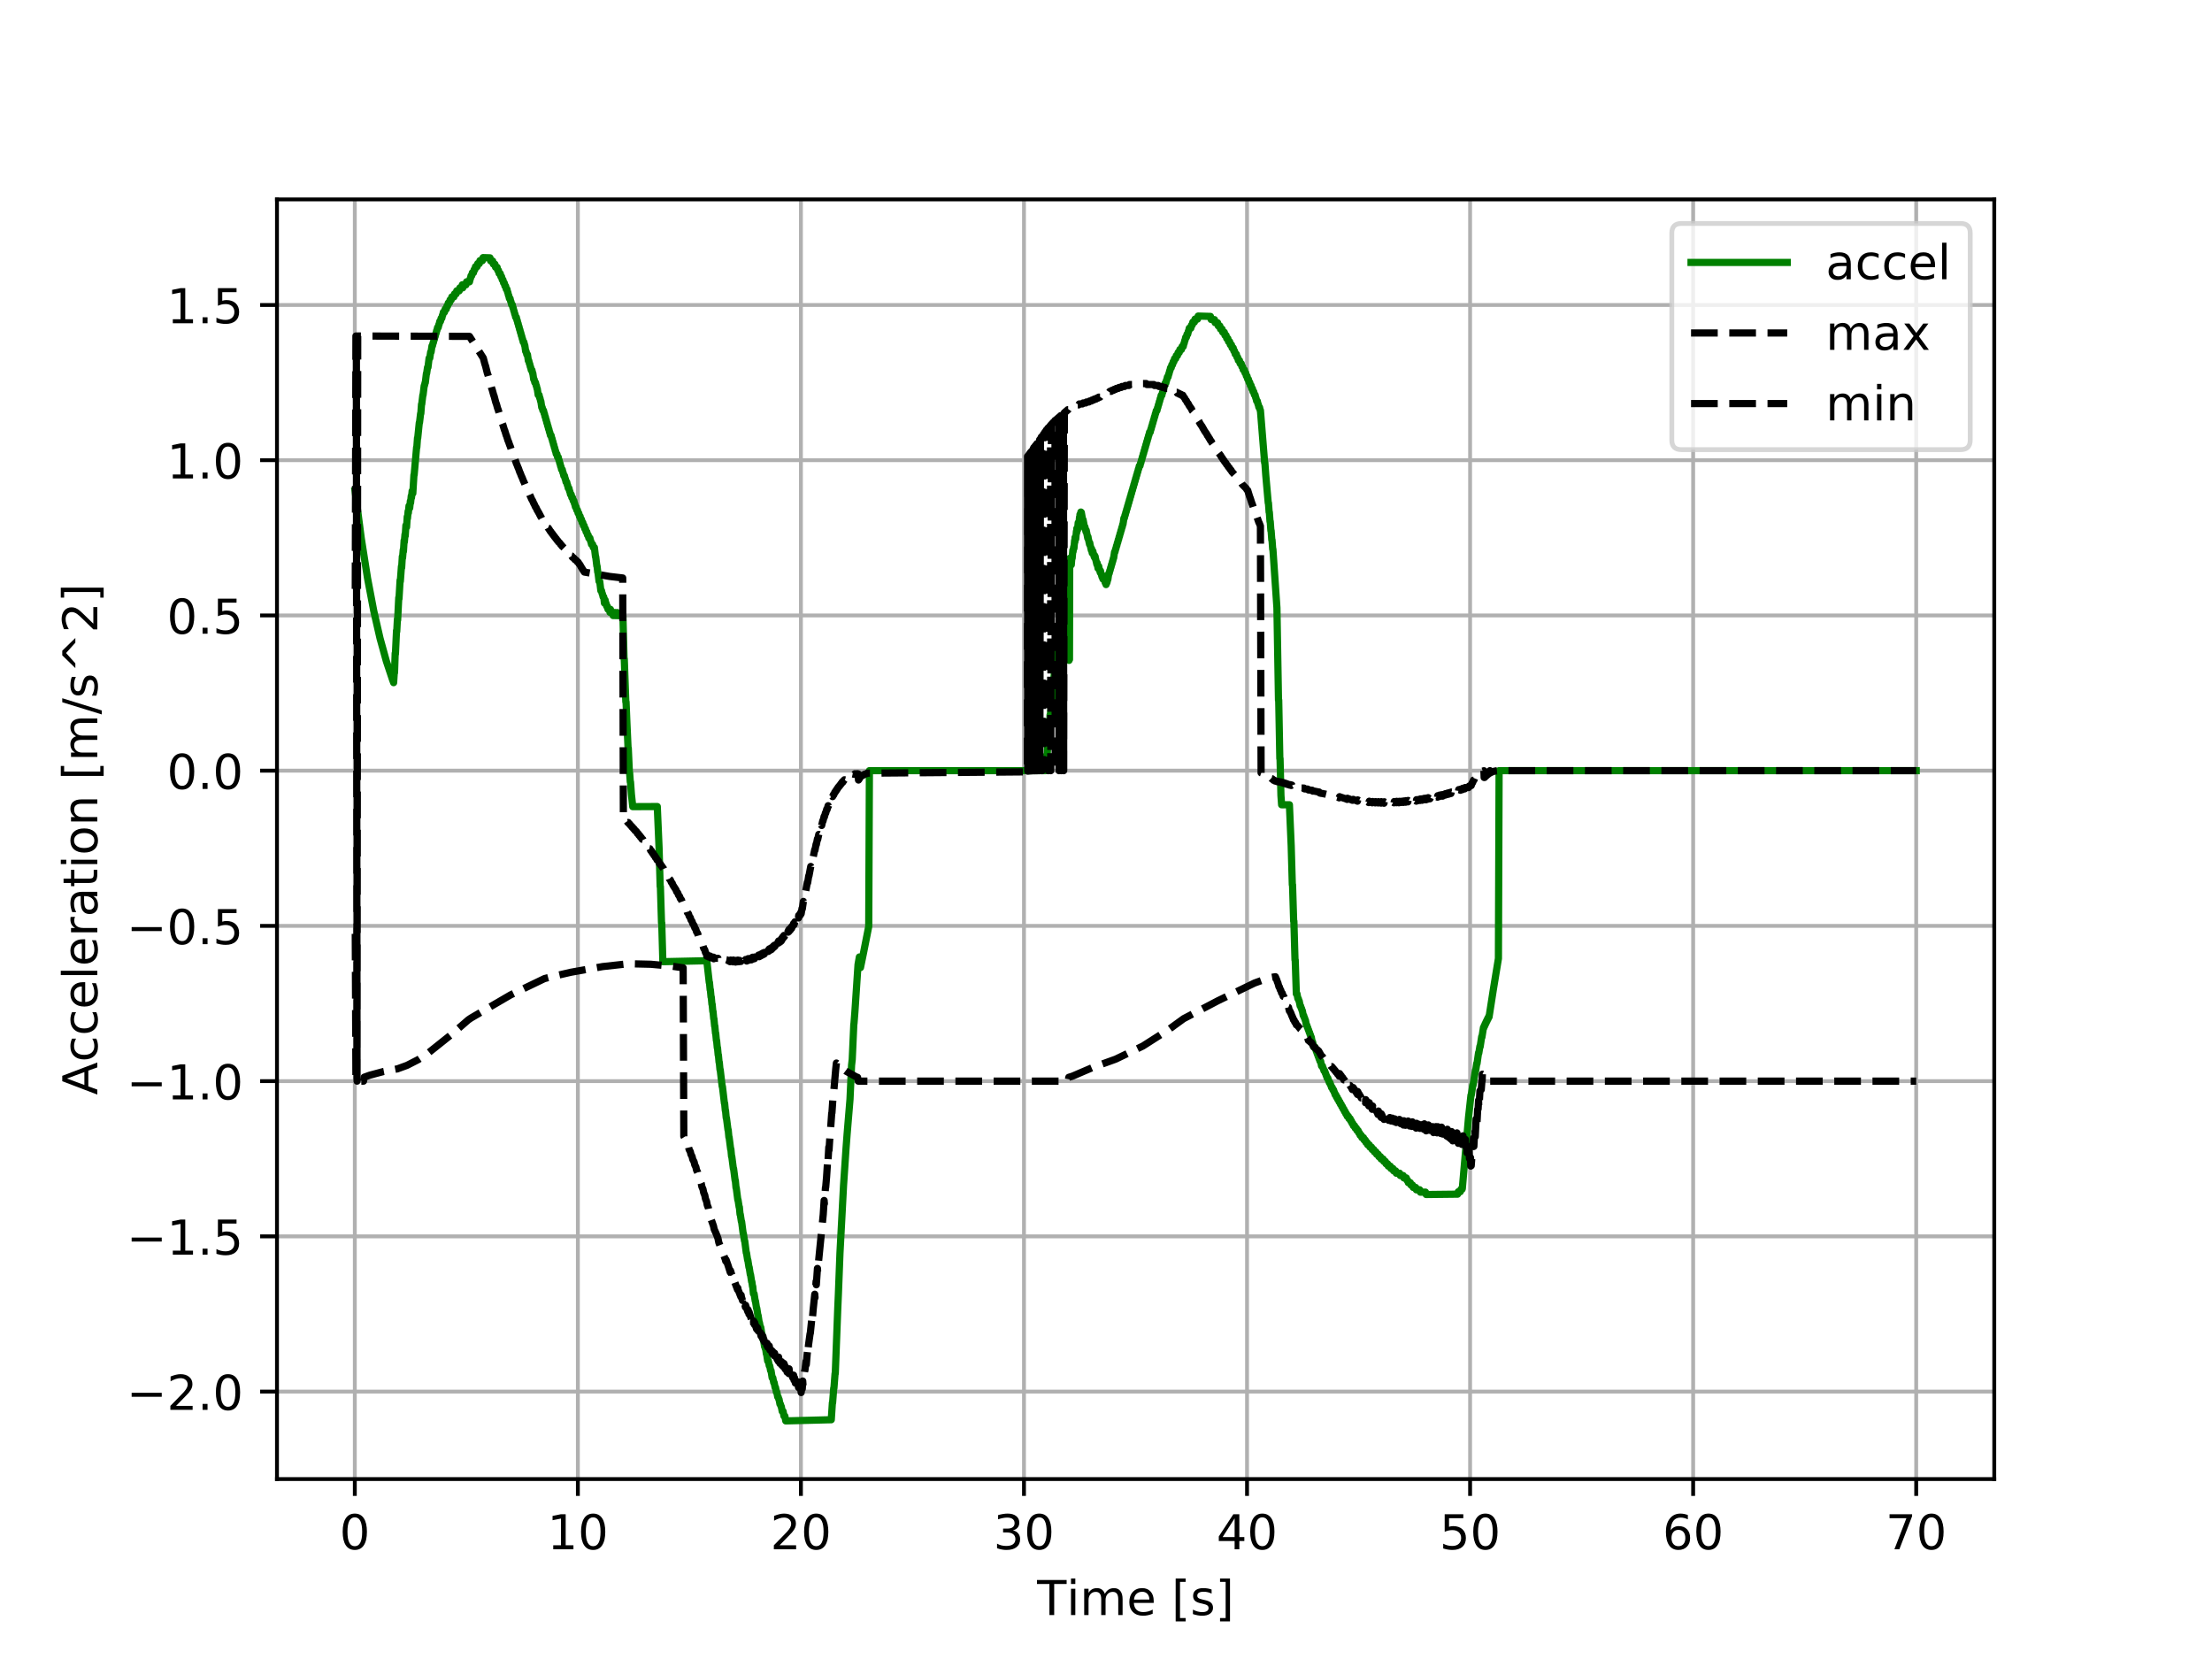<?xml version="1.0" encoding="utf-8" standalone="no"?>
<!DOCTYPE svg PUBLIC "-//W3C//DTD SVG 1.1//EN"
  "http://www.w3.org/Graphics/SVG/1.1/DTD/svg11.dtd">
<!-- Created with matplotlib (http://matplotlib.org/) -->
<svg height="345pt" version="1.1" viewBox="0 0 460 345" width="460pt" xmlns="http://www.w3.org/2000/svg" xmlns:xlink="http://www.w3.org/1999/xlink">
 <defs>
  <style type="text/css">
*{stroke-linecap:butt;stroke-linejoin:round;}
  </style>
 </defs>
 <g id="figure_1">
  <g id="patch_1">
   <path d="M 0 345.6 
L 460.8 345.6 
L 460.8 0 
L 0 0 
z
" style="fill:#ffffff;"/>
  </g>
  <g id="axes_1">
   <g id="patch_2">
    <path d="M 57.6 307.584 
L 414.72 307.584 
L 414.72 41.472 
L 57.6 41.472 
z
" style="fill:#ffffff;"/>
   </g>
   <g id="matplotlib.axis_1">
    <g id="xtick_1">
     <g id="line2d_1">
      <path clip-path="url(#p3829d86475)" d="M 73.786 307.584 
L 73.786 41.472 
" style="fill:none;stroke:#b0b0b0;stroke-linecap:square;stroke-width:0.8;"/>
     </g>
     <g id="line2d_2">
      <defs>
       <path d="M 0 0 
L 0 3.5 
" id="m5a57683c98" style="stroke:#000000;stroke-width:0.8;"/>
      </defs>
      <g>
       <use style="stroke:#000000;stroke-width:0.8;" x="73.786" xlink:href="#m5a57683c98" y="307.584"/>
      </g>
     </g>
     <g id="text_1">
      <!-- 0 -->
      <defs>
       <path d="M 31.781 66.406 
Q 24.172 66.406 20.328 58.906 
Q 16.5 51.422 16.5 36.375 
Q 16.5 21.391 20.328 13.891 
Q 24.172 6.391 31.781 6.391 
Q 39.453 6.391 43.281 13.891 
Q 47.125 21.391 47.125 36.375 
Q 47.125 51.422 43.281 58.906 
Q 39.453 66.406 31.781 66.406 
z
M 31.781 74.219 
Q 44.047 74.219 50.516 64.516 
Q 56.984 54.828 56.984 36.375 
Q 56.984 17.969 50.516 8.266 
Q 44.047 -1.422 31.781 -1.422 
Q 19.531 -1.422 13.062 8.266 
Q 6.594 17.969 6.594 36.375 
Q 6.594 54.828 13.062 64.516 
Q 19.531 74.219 31.781 74.219 
z
" id="DejaVuSans-30"/>
      </defs>
      <g transform="translate(70.605 322.182)scale(0.1 -0.1)">
       <use xlink:href="#DejaVuSans-30"/>
      </g>
     </g>
    </g>
    <g id="xtick_2">
     <g id="line2d_3">
      <path clip-path="url(#p3829d86475)" d="M 120.172 307.584 
L 120.172 41.472 
" style="fill:none;stroke:#b0b0b0;stroke-linecap:square;stroke-width:0.8;"/>
     </g>
     <g id="line2d_4">
      <g>
       <use style="stroke:#000000;stroke-width:0.8;" x="120.172" xlink:href="#m5a57683c98" y="307.584"/>
      </g>
     </g>
     <g id="text_2">
      <!-- 10 -->
      <defs>
       <path d="M 12.406 8.297 
L 28.516 8.297 
L 28.516 63.922 
L 10.984 60.406 
L 10.984 69.391 
L 28.422 72.906 
L 38.281 72.906 
L 38.281 8.297 
L 54.391 8.297 
L 54.391 0 
L 12.406 0 
z
" id="DejaVuSans-31"/>
      </defs>
      <g transform="translate(113.81 322.182)scale(0.1 -0.1)">
       <use xlink:href="#DejaVuSans-31"/>
       <use x="63.623" xlink:href="#DejaVuSans-30"/>
      </g>
     </g>
    </g>
    <g id="xtick_3">
     <g id="line2d_5">
      <path clip-path="url(#p3829d86475)" d="M 166.558 307.584 
L 166.558 41.472 
" style="fill:none;stroke:#b0b0b0;stroke-linecap:square;stroke-width:0.8;"/>
     </g>
     <g id="line2d_6">
      <g>
       <use style="stroke:#000000;stroke-width:0.8;" x="166.558" xlink:href="#m5a57683c98" y="307.584"/>
      </g>
     </g>
     <g id="text_3">
      <!-- 20 -->
      <defs>
       <path d="M 19.188 8.297 
L 53.609 8.297 
L 53.609 0 
L 7.328 0 
L 7.328 8.297 
Q 12.938 14.109 22.625 23.891 
Q 32.328 33.688 34.812 36.531 
Q 39.547 41.844 41.422 45.531 
Q 43.312 49.219 43.312 52.781 
Q 43.312 58.594 39.234 62.25 
Q 35.156 65.922 28.609 65.922 
Q 23.969 65.922 18.812 64.312 
Q 13.672 62.703 7.812 59.422 
L 7.812 69.391 
Q 13.766 71.781 18.938 73 
Q 24.125 74.219 28.422 74.219 
Q 39.75 74.219 46.484 68.547 
Q 53.219 62.891 53.219 53.422 
Q 53.219 48.922 51.531 44.891 
Q 49.859 40.875 45.406 35.406 
Q 44.188 33.984 37.641 27.219 
Q 31.109 20.453 19.188 8.297 
z
" id="DejaVuSans-32"/>
      </defs>
      <g transform="translate(160.196 322.182)scale(0.1 -0.1)">
       <use xlink:href="#DejaVuSans-32"/>
       <use x="63.623" xlink:href="#DejaVuSans-30"/>
      </g>
     </g>
    </g>
    <g id="xtick_4">
     <g id="line2d_7">
      <path clip-path="url(#p3829d86475)" d="M 212.944 307.584 
L 212.944 41.472 
" style="fill:none;stroke:#b0b0b0;stroke-linecap:square;stroke-width:0.8;"/>
     </g>
     <g id="line2d_8">
      <g>
       <use style="stroke:#000000;stroke-width:0.8;" x="212.944" xlink:href="#m5a57683c98" y="307.584"/>
      </g>
     </g>
     <g id="text_4">
      <!-- 30 -->
      <defs>
       <path d="M 40.578 39.312 
Q 47.656 37.797 51.625 33 
Q 55.609 28.219 55.609 21.188 
Q 55.609 10.406 48.188 4.484 
Q 40.766 -1.422 27.094 -1.422 
Q 22.516 -1.422 17.656 -0.516 
Q 12.797 0.391 7.625 2.203 
L 7.625 11.719 
Q 11.719 9.328 16.594 8.109 
Q 21.484 6.891 26.812 6.891 
Q 36.078 6.891 40.938 10.547 
Q 45.797 14.203 45.797 21.188 
Q 45.797 27.641 41.281 31.266 
Q 36.766 34.906 28.719 34.906 
L 20.219 34.906 
L 20.219 43.016 
L 29.109 43.016 
Q 36.375 43.016 40.234 45.922 
Q 44.094 48.828 44.094 54.297 
Q 44.094 59.906 40.109 62.906 
Q 36.141 65.922 28.719 65.922 
Q 24.656 65.922 20.016 65.031 
Q 15.375 64.156 9.812 62.312 
L 9.812 71.094 
Q 15.438 72.656 20.344 73.438 
Q 25.25 74.219 29.594 74.219 
Q 40.828 74.219 47.359 69.109 
Q 53.906 64.016 53.906 55.328 
Q 53.906 49.266 50.438 45.094 
Q 46.969 40.922 40.578 39.312 
z
" id="DejaVuSans-33"/>
      </defs>
      <g transform="translate(206.581 322.182)scale(0.1 -0.1)">
       <use xlink:href="#DejaVuSans-33"/>
       <use x="63.623" xlink:href="#DejaVuSans-30"/>
      </g>
     </g>
    </g>
    <g id="xtick_5">
     <g id="line2d_9">
      <path clip-path="url(#p3829d86475)" d="M 259.33 307.584 
L 259.33 41.472 
" style="fill:none;stroke:#b0b0b0;stroke-linecap:square;stroke-width:0.8;"/>
     </g>
     <g id="line2d_10">
      <g>
       <use style="stroke:#000000;stroke-width:0.8;" x="259.33" xlink:href="#m5a57683c98" y="307.584"/>
      </g>
     </g>
     <g id="text_5">
      <!-- 40 -->
      <defs>
       <path d="M 37.797 64.312 
L 12.891 25.391 
L 37.797 25.391 
z
M 35.203 72.906 
L 47.609 72.906 
L 47.609 25.391 
L 58.016 25.391 
L 58.016 17.188 
L 47.609 17.188 
L 47.609 0 
L 37.797 0 
L 37.797 17.188 
L 4.891 17.188 
L 4.891 26.703 
z
" id="DejaVuSans-34"/>
      </defs>
      <g transform="translate(252.967 322.182)scale(0.1 -0.1)">
       <use xlink:href="#DejaVuSans-34"/>
       <use x="63.623" xlink:href="#DejaVuSans-30"/>
      </g>
     </g>
    </g>
    <g id="xtick_6">
     <g id="line2d_11">
      <path clip-path="url(#p3829d86475)" d="M 305.716 307.584 
L 305.716 41.472 
" style="fill:none;stroke:#b0b0b0;stroke-linecap:square;stroke-width:0.8;"/>
     </g>
     <g id="line2d_12">
      <g>
       <use style="stroke:#000000;stroke-width:0.8;" x="305.716" xlink:href="#m5a57683c98" y="307.584"/>
      </g>
     </g>
     <g id="text_6">
      <!-- 50 -->
      <defs>
       <path d="M 10.797 72.906 
L 49.516 72.906 
L 49.516 64.594 
L 19.828 64.594 
L 19.828 46.734 
Q 21.969 47.469 24.109 47.828 
Q 26.266 48.188 28.422 48.188 
Q 40.625 48.188 47.75 41.5 
Q 54.891 34.812 54.891 23.391 
Q 54.891 11.625 47.562 5.094 
Q 40.234 -1.422 26.906 -1.422 
Q 22.312 -1.422 17.547 -0.641 
Q 12.797 0.141 7.719 1.703 
L 7.719 11.625 
Q 12.109 9.234 16.797 8.062 
Q 21.484 6.891 26.703 6.891 
Q 35.156 6.891 40.078 11.328 
Q 45.016 15.766 45.016 23.391 
Q 45.016 31 40.078 35.438 
Q 35.156 39.891 26.703 39.891 
Q 22.75 39.891 18.812 39.016 
Q 14.891 38.141 10.797 36.281 
z
" id="DejaVuSans-35"/>
      </defs>
      <g transform="translate(299.353 322.182)scale(0.1 -0.1)">
       <use xlink:href="#DejaVuSans-35"/>
       <use x="63.623" xlink:href="#DejaVuSans-30"/>
      </g>
     </g>
    </g>
    <g id="xtick_7">
     <g id="line2d_13">
      <path clip-path="url(#p3829d86475)" d="M 352.101 307.584 
L 352.101 41.472 
" style="fill:none;stroke:#b0b0b0;stroke-linecap:square;stroke-width:0.8;"/>
     </g>
     <g id="line2d_14">
      <g>
       <use style="stroke:#000000;stroke-width:0.8;" x="352.101" xlink:href="#m5a57683c98" y="307.584"/>
      </g>
     </g>
     <g id="text_7">
      <!-- 60 -->
      <defs>
       <path d="M 33.016 40.375 
Q 26.375 40.375 22.484 35.828 
Q 18.609 31.297 18.609 23.391 
Q 18.609 15.531 22.484 10.953 
Q 26.375 6.391 33.016 6.391 
Q 39.656 6.391 43.531 10.953 
Q 47.406 15.531 47.406 23.391 
Q 47.406 31.297 43.531 35.828 
Q 39.656 40.375 33.016 40.375 
z
M 52.594 71.297 
L 52.594 62.312 
Q 48.875 64.062 45.094 64.984 
Q 41.312 65.922 37.594 65.922 
Q 27.828 65.922 22.672 59.328 
Q 17.531 52.734 16.797 39.406 
Q 19.672 43.656 24.016 45.922 
Q 28.375 48.188 33.594 48.188 
Q 44.578 48.188 50.953 41.516 
Q 57.328 34.859 57.328 23.391 
Q 57.328 12.156 50.688 5.359 
Q 44.047 -1.422 33.016 -1.422 
Q 20.359 -1.422 13.672 8.266 
Q 6.984 17.969 6.984 36.375 
Q 6.984 53.656 15.188 63.938 
Q 23.391 74.219 37.203 74.219 
Q 40.922 74.219 44.703 73.484 
Q 48.484 72.75 52.594 71.297 
z
" id="DejaVuSans-36"/>
      </defs>
      <g transform="translate(345.739 322.182)scale(0.1 -0.1)">
       <use xlink:href="#DejaVuSans-36"/>
       <use x="63.623" xlink:href="#DejaVuSans-30"/>
      </g>
     </g>
    </g>
    <g id="xtick_8">
     <g id="line2d_15">
      <path clip-path="url(#p3829d86475)" d="M 398.487 307.584 
L 398.487 41.472 
" style="fill:none;stroke:#b0b0b0;stroke-linecap:square;stroke-width:0.8;"/>
     </g>
     <g id="line2d_16">
      <g>
       <use style="stroke:#000000;stroke-width:0.8;" x="398.487" xlink:href="#m5a57683c98" y="307.584"/>
      </g>
     </g>
     <g id="text_8">
      <!-- 70 -->
      <defs>
       <path d="M 8.203 72.906 
L 55.078 72.906 
L 55.078 68.703 
L 28.609 0 
L 18.312 0 
L 43.219 64.594 
L 8.203 64.594 
z
" id="DejaVuSans-37"/>
      </defs>
      <g transform="translate(392.125 322.182)scale(0.1 -0.1)">
       <use xlink:href="#DejaVuSans-37"/>
       <use x="63.623" xlink:href="#DejaVuSans-30"/>
      </g>
     </g>
    </g>
    <g id="text_9">
     <!-- Time [s] -->
     <defs>
      <path d="M -0.297 72.906 
L 61.375 72.906 
L 61.375 64.594 
L 35.5 64.594 
L 35.5 0 
L 25.594 0 
L 25.594 64.594 
L -0.297 64.594 
z
" id="DejaVuSans-54"/>
      <path d="M 9.422 54.688 
L 18.406 54.688 
L 18.406 0 
L 9.422 0 
z
M 9.422 75.984 
L 18.406 75.984 
L 18.406 64.594 
L 9.422 64.594 
z
" id="DejaVuSans-69"/>
      <path d="M 52 44.188 
Q 55.375 50.25 60.062 53.125 
Q 64.75 56 71.094 56 
Q 79.641 56 84.281 50.016 
Q 88.922 44.047 88.922 33.016 
L 88.922 0 
L 79.891 0 
L 79.891 32.719 
Q 79.891 40.578 77.094 44.375 
Q 74.312 48.188 68.609 48.188 
Q 61.625 48.188 57.562 43.547 
Q 53.516 38.922 53.516 30.906 
L 53.516 0 
L 44.484 0 
L 44.484 32.719 
Q 44.484 40.625 41.703 44.406 
Q 38.922 48.188 33.109 48.188 
Q 26.219 48.188 22.156 43.531 
Q 18.109 38.875 18.109 30.906 
L 18.109 0 
L 9.078 0 
L 9.078 54.688 
L 18.109 54.688 
L 18.109 46.188 
Q 21.188 51.219 25.484 53.609 
Q 29.781 56 35.688 56 
Q 41.656 56 45.828 52.969 
Q 50 49.953 52 44.188 
z
" id="DejaVuSans-6d"/>
      <path d="M 56.203 29.594 
L 56.203 25.203 
L 14.891 25.203 
Q 15.484 15.922 20.484 11.062 
Q 25.484 6.203 34.422 6.203 
Q 39.594 6.203 44.453 7.469 
Q 49.312 8.734 54.109 11.281 
L 54.109 2.781 
Q 49.266 0.734 44.188 -0.344 
Q 39.109 -1.422 33.891 -1.422 
Q 20.797 -1.422 13.156 6.188 
Q 5.516 13.812 5.516 26.812 
Q 5.516 40.234 12.766 48.109 
Q 20.016 56 32.328 56 
Q 43.359 56 49.781 48.891 
Q 56.203 41.797 56.203 29.594 
z
M 47.219 32.234 
Q 47.125 39.594 43.094 43.984 
Q 39.062 48.391 32.422 48.391 
Q 24.906 48.391 20.391 44.141 
Q 15.875 39.891 15.188 32.172 
z
" id="DejaVuSans-65"/>
      <path id="DejaVuSans-20"/>
      <path d="M 8.594 75.984 
L 29.297 75.984 
L 29.297 69 
L 17.578 69 
L 17.578 -6.203 
L 29.297 -6.203 
L 29.297 -13.188 
L 8.594 -13.188 
z
" id="DejaVuSans-5b"/>
      <path d="M 44.281 53.078 
L 44.281 44.578 
Q 40.484 46.531 36.375 47.5 
Q 32.281 48.484 27.875 48.484 
Q 21.188 48.484 17.844 46.438 
Q 14.5 44.391 14.5 40.281 
Q 14.5 37.156 16.891 35.375 
Q 19.281 33.594 26.516 31.984 
L 29.594 31.297 
Q 39.156 29.25 43.188 25.516 
Q 47.219 21.781 47.219 15.094 
Q 47.219 7.469 41.188 3.016 
Q 35.156 -1.422 24.609 -1.422 
Q 20.219 -1.422 15.453 -0.562 
Q 10.688 0.297 5.422 2 
L 5.422 11.281 
Q 10.406 8.688 15.234 7.391 
Q 20.062 6.109 24.812 6.109 
Q 31.156 6.109 34.562 8.281 
Q 37.984 10.453 37.984 14.406 
Q 37.984 18.062 35.516 20.016 
Q 33.062 21.969 24.703 23.781 
L 21.578 24.516 
Q 13.234 26.266 9.516 29.906 
Q 5.812 33.547 5.812 39.891 
Q 5.812 47.609 11.281 51.797 
Q 16.75 56 26.812 56 
Q 31.781 56 36.172 55.266 
Q 40.578 54.547 44.281 53.078 
z
" id="DejaVuSans-73"/>
      <path d="M 30.422 75.984 
L 30.422 -13.188 
L 9.719 -13.188 
L 9.719 -6.203 
L 21.391 -6.203 
L 21.391 69 
L 9.719 69 
L 9.719 75.984 
z
" id="DejaVuSans-5d"/>
     </defs>
     <g transform="translate(215.677 335.861)scale(0.1 -0.1)">
      <use xlink:href="#DejaVuSans-54"/>
      <use x="61.037" xlink:href="#DejaVuSans-69"/>
      <use x="88.82" xlink:href="#DejaVuSans-6d"/>
      <use x="186.232" xlink:href="#DejaVuSans-65"/>
      <use x="247.756" xlink:href="#DejaVuSans-20"/>
      <use x="279.543" xlink:href="#DejaVuSans-5b"/>
      <use x="318.557" xlink:href="#DejaVuSans-73"/>
      <use x="370.656" xlink:href="#DejaVuSans-5d"/>
     </g>
    </g>
   </g>
   <g id="matplotlib.axis_2">
    <g id="ytick_1">
     <g id="line2d_17">
      <path clip-path="url(#p3829d86475)" d="M 57.6 289.392 
L 414.72 289.392 
" style="fill:none;stroke:#b0b0b0;stroke-linecap:square;stroke-width:0.8;"/>
     </g>
     <g id="line2d_18">
      <defs>
       <path d="M 0 0 
L -3.5 0 
" id="m1baa8b22ea" style="stroke:#000000;stroke-width:0.8;"/>
      </defs>
      <g>
       <use style="stroke:#000000;stroke-width:0.8;" x="57.6" xlink:href="#m1baa8b22ea" y="289.392"/>
      </g>
     </g>
     <g id="text_10">
      <!-- −2.0 -->
      <defs>
       <path d="M 10.594 35.5 
L 73.188 35.5 
L 73.188 27.203 
L 10.594 27.203 
z
" id="DejaVuSans-2212"/>
       <path d="M 10.688 12.406 
L 21 12.406 
L 21 0 
L 10.688 0 
z
" id="DejaVuSans-2e"/>
      </defs>
      <g transform="translate(26.317 293.191)scale(0.1 -0.1)">
       <use xlink:href="#DejaVuSans-2212"/>
       <use x="83.789" xlink:href="#DejaVuSans-32"/>
       <use x="147.412" xlink:href="#DejaVuSans-2e"/>
       <use x="179.199" xlink:href="#DejaVuSans-30"/>
      </g>
     </g>
    </g>
    <g id="ytick_2">
     <g id="line2d_19">
      <path clip-path="url(#p3829d86475)" d="M 57.6 257.11 
L 414.72 257.11 
" style="fill:none;stroke:#b0b0b0;stroke-linecap:square;stroke-width:0.8;"/>
     </g>
     <g id="line2d_20">
      <g>
       <use style="stroke:#000000;stroke-width:0.8;" x="57.6" xlink:href="#m1baa8b22ea" y="257.11"/>
      </g>
     </g>
     <g id="text_11">
      <!-- −1.5 -->
      <g transform="translate(26.317 260.909)scale(0.1 -0.1)">
       <use xlink:href="#DejaVuSans-2212"/>
       <use x="83.789" xlink:href="#DejaVuSans-31"/>
       <use x="147.412" xlink:href="#DejaVuSans-2e"/>
       <use x="179.199" xlink:href="#DejaVuSans-35"/>
      </g>
     </g>
    </g>
    <g id="ytick_3">
     <g id="line2d_21">
      <path clip-path="url(#p3829d86475)" d="M 57.6 224.829 
L 414.72 224.829 
" style="fill:none;stroke:#b0b0b0;stroke-linecap:square;stroke-width:0.8;"/>
     </g>
     <g id="line2d_22">
      <g>
       <use style="stroke:#000000;stroke-width:0.8;" x="57.6" xlink:href="#m1baa8b22ea" y="224.829"/>
      </g>
     </g>
     <g id="text_12">
      <!-- −1.0 -->
      <g transform="translate(26.317 228.628)scale(0.1 -0.1)">
       <use xlink:href="#DejaVuSans-2212"/>
       <use x="83.789" xlink:href="#DejaVuSans-31"/>
       <use x="147.412" xlink:href="#DejaVuSans-2e"/>
       <use x="179.199" xlink:href="#DejaVuSans-30"/>
      </g>
     </g>
    </g>
    <g id="ytick_4">
     <g id="line2d_23">
      <path clip-path="url(#p3829d86475)" d="M 57.6 192.547 
L 414.72 192.547 
" style="fill:none;stroke:#b0b0b0;stroke-linecap:square;stroke-width:0.8;"/>
     </g>
     <g id="line2d_24">
      <g>
       <use style="stroke:#000000;stroke-width:0.8;" x="57.6" xlink:href="#m1baa8b22ea" y="192.547"/>
      </g>
     </g>
     <g id="text_13">
      <!-- −0.5 -->
      <g transform="translate(26.317 196.346)scale(0.1 -0.1)">
       <use xlink:href="#DejaVuSans-2212"/>
       <use x="83.789" xlink:href="#DejaVuSans-30"/>
       <use x="147.412" xlink:href="#DejaVuSans-2e"/>
       <use x="179.199" xlink:href="#DejaVuSans-35"/>
      </g>
     </g>
    </g>
    <g id="ytick_5">
     <g id="line2d_25">
      <path clip-path="url(#p3829d86475)" d="M 57.6 160.265 
L 414.72 160.265 
" style="fill:none;stroke:#b0b0b0;stroke-linecap:square;stroke-width:0.8;"/>
     </g>
     <g id="line2d_26">
      <g>
       <use style="stroke:#000000;stroke-width:0.8;" x="57.6" xlink:href="#m1baa8b22ea" y="160.265"/>
      </g>
     </g>
     <g id="text_14">
      <!-- 0.0 -->
      <g transform="translate(34.697 164.064)scale(0.1 -0.1)">
       <use xlink:href="#DejaVuSans-30"/>
       <use x="63.623" xlink:href="#DejaVuSans-2e"/>
       <use x="95.41" xlink:href="#DejaVuSans-30"/>
      </g>
     </g>
    </g>
    <g id="ytick_6">
     <g id="line2d_27">
      <path clip-path="url(#p3829d86475)" d="M 57.6 127.983 
L 414.72 127.983 
" style="fill:none;stroke:#b0b0b0;stroke-linecap:square;stroke-width:0.8;"/>
     </g>
     <g id="line2d_28">
      <g>
       <use style="stroke:#000000;stroke-width:0.8;" x="57.6" xlink:href="#m1baa8b22ea" y="127.983"/>
      </g>
     </g>
     <g id="text_15">
      <!-- 0.5 -->
      <g transform="translate(34.697 131.783)scale(0.1 -0.1)">
       <use xlink:href="#DejaVuSans-30"/>
       <use x="63.623" xlink:href="#DejaVuSans-2e"/>
       <use x="95.41" xlink:href="#DejaVuSans-35"/>
      </g>
     </g>
    </g>
    <g id="ytick_7">
     <g id="line2d_29">
      <path clip-path="url(#p3829d86475)" d="M 57.6 95.702 
L 414.72 95.702 
" style="fill:none;stroke:#b0b0b0;stroke-linecap:square;stroke-width:0.8;"/>
     </g>
     <g id="line2d_30">
      <g>
       <use style="stroke:#000000;stroke-width:0.8;" x="57.6" xlink:href="#m1baa8b22ea" y="95.702"/>
      </g>
     </g>
     <g id="text_16">
      <!-- 1.0 -->
      <g transform="translate(34.697 99.501)scale(0.1 -0.1)">
       <use xlink:href="#DejaVuSans-31"/>
       <use x="63.623" xlink:href="#DejaVuSans-2e"/>
       <use x="95.41" xlink:href="#DejaVuSans-30"/>
      </g>
     </g>
    </g>
    <g id="ytick_8">
     <g id="line2d_31">
      <path clip-path="url(#p3829d86475)" d="M 57.6 63.42 
L 414.72 63.42 
" style="fill:none;stroke:#b0b0b0;stroke-linecap:square;stroke-width:0.8;"/>
     </g>
     <g id="line2d_32">
      <g>
       <use style="stroke:#000000;stroke-width:0.8;" x="57.6" xlink:href="#m1baa8b22ea" y="63.42"/>
      </g>
     </g>
     <g id="text_17">
      <!-- 1.5 -->
      <g transform="translate(34.697 67.219)scale(0.1 -0.1)">
       <use xlink:href="#DejaVuSans-31"/>
       <use x="63.623" xlink:href="#DejaVuSans-2e"/>
       <use x="95.41" xlink:href="#DejaVuSans-35"/>
      </g>
     </g>
    </g>
    <g id="text_18">
     <!-- Acceleration [m/s^2] -->
     <defs>
      <path d="M 34.188 63.188 
L 20.797 26.906 
L 47.609 26.906 
z
M 28.609 72.906 
L 39.797 72.906 
L 67.578 0 
L 57.328 0 
L 50.688 18.703 
L 17.828 18.703 
L 11.188 0 
L 0.781 0 
z
" id="DejaVuSans-41"/>
      <path d="M 48.781 52.594 
L 48.781 44.188 
Q 44.969 46.297 41.141 47.344 
Q 37.312 48.391 33.406 48.391 
Q 24.656 48.391 19.812 42.844 
Q 14.984 37.312 14.984 27.297 
Q 14.984 17.281 19.812 11.734 
Q 24.656 6.203 33.406 6.203 
Q 37.312 6.203 41.141 7.25 
Q 44.969 8.297 48.781 10.406 
L 48.781 2.094 
Q 45.016 0.344 40.984 -0.531 
Q 36.969 -1.422 32.422 -1.422 
Q 20.062 -1.422 12.781 6.344 
Q 5.516 14.109 5.516 27.297 
Q 5.516 40.672 12.859 48.328 
Q 20.219 56 33.016 56 
Q 37.156 56 41.109 55.141 
Q 45.062 54.297 48.781 52.594 
z
" id="DejaVuSans-63"/>
      <path d="M 9.422 75.984 
L 18.406 75.984 
L 18.406 0 
L 9.422 0 
z
" id="DejaVuSans-6c"/>
      <path d="M 41.109 46.297 
Q 39.594 47.172 37.812 47.578 
Q 36.031 48 33.891 48 
Q 26.266 48 22.188 43.047 
Q 18.109 38.094 18.109 28.812 
L 18.109 0 
L 9.078 0 
L 9.078 54.688 
L 18.109 54.688 
L 18.109 46.188 
Q 20.953 51.172 25.484 53.578 
Q 30.031 56 36.531 56 
Q 37.453 56 38.578 55.875 
Q 39.703 55.766 41.062 55.516 
z
" id="DejaVuSans-72"/>
      <path d="M 34.281 27.484 
Q 23.391 27.484 19.188 25 
Q 14.984 22.516 14.984 16.5 
Q 14.984 11.719 18.141 8.906 
Q 21.297 6.109 26.703 6.109 
Q 34.188 6.109 38.703 11.406 
Q 43.219 16.703 43.219 25.484 
L 43.219 27.484 
z
M 52.203 31.203 
L 52.203 0 
L 43.219 0 
L 43.219 8.297 
Q 40.141 3.328 35.547 0.953 
Q 30.953 -1.422 24.312 -1.422 
Q 15.922 -1.422 10.953 3.297 
Q 6 8.016 6 15.922 
Q 6 25.141 12.172 29.828 
Q 18.359 34.516 30.609 34.516 
L 43.219 34.516 
L 43.219 35.406 
Q 43.219 41.609 39.141 45 
Q 35.062 48.391 27.688 48.391 
Q 23 48.391 18.547 47.266 
Q 14.109 46.141 10.016 43.891 
L 10.016 52.203 
Q 14.938 54.109 19.578 55.047 
Q 24.219 56 28.609 56 
Q 40.484 56 46.344 49.844 
Q 52.203 43.703 52.203 31.203 
z
" id="DejaVuSans-61"/>
      <path d="M 18.312 70.219 
L 18.312 54.688 
L 36.812 54.688 
L 36.812 47.703 
L 18.312 47.703 
L 18.312 18.016 
Q 18.312 11.328 20.141 9.422 
Q 21.969 7.516 27.594 7.516 
L 36.812 7.516 
L 36.812 0 
L 27.594 0 
Q 17.188 0 13.234 3.875 
Q 9.281 7.766 9.281 18.016 
L 9.281 47.703 
L 2.688 47.703 
L 2.688 54.688 
L 9.281 54.688 
L 9.281 70.219 
z
" id="DejaVuSans-74"/>
      <path d="M 30.609 48.391 
Q 23.391 48.391 19.188 42.75 
Q 14.984 37.109 14.984 27.297 
Q 14.984 17.484 19.156 11.844 
Q 23.344 6.203 30.609 6.203 
Q 37.797 6.203 41.984 11.859 
Q 46.188 17.531 46.188 27.297 
Q 46.188 37.016 41.984 42.703 
Q 37.797 48.391 30.609 48.391 
z
M 30.609 56 
Q 42.328 56 49.016 48.375 
Q 55.719 40.766 55.719 27.297 
Q 55.719 13.875 49.016 6.219 
Q 42.328 -1.422 30.609 -1.422 
Q 18.844 -1.422 12.172 6.219 
Q 5.516 13.875 5.516 27.297 
Q 5.516 40.766 12.172 48.375 
Q 18.844 56 30.609 56 
z
" id="DejaVuSans-6f"/>
      <path d="M 54.891 33.016 
L 54.891 0 
L 45.906 0 
L 45.906 32.719 
Q 45.906 40.484 42.875 44.328 
Q 39.844 48.188 33.797 48.188 
Q 26.516 48.188 22.312 43.547 
Q 18.109 38.922 18.109 30.906 
L 18.109 0 
L 9.078 0 
L 9.078 54.688 
L 18.109 54.688 
L 18.109 46.188 
Q 21.344 51.125 25.703 53.562 
Q 30.078 56 35.797 56 
Q 45.219 56 50.047 50.172 
Q 54.891 44.344 54.891 33.016 
z
" id="DejaVuSans-6e"/>
      <path d="M 25.391 72.906 
L 33.688 72.906 
L 8.297 -9.281 
L 0 -9.281 
z
" id="DejaVuSans-2f"/>
      <path d="M 46.688 72.906 
L 73.188 45.703 
L 63.375 45.703 
L 41.891 64.984 
L 20.406 45.703 
L 10.594 45.703 
L 37.109 72.906 
z
" id="DejaVuSans-5e"/>
     </defs>
     <g transform="translate(20.238 227.706)rotate(-90)scale(0.1 -0.1)">
      <use xlink:href="#DejaVuSans-41"/>
      <use x="68.393" xlink:href="#DejaVuSans-63"/>
      <use x="123.373" xlink:href="#DejaVuSans-63"/>
      <use x="178.354" xlink:href="#DejaVuSans-65"/>
      <use x="239.877" xlink:href="#DejaVuSans-6c"/>
      <use x="267.66" xlink:href="#DejaVuSans-65"/>
      <use x="329.184" xlink:href="#DejaVuSans-72"/>
      <use x="370.297" xlink:href="#DejaVuSans-61"/>
      <use x="431.576" xlink:href="#DejaVuSans-74"/>
      <use x="470.785" xlink:href="#DejaVuSans-69"/>
      <use x="498.568" xlink:href="#DejaVuSans-6f"/>
      <use x="559.75" xlink:href="#DejaVuSans-6e"/>
      <use x="623.129" xlink:href="#DejaVuSans-20"/>
      <use x="654.916" xlink:href="#DejaVuSans-5b"/>
      <use x="693.93" xlink:href="#DejaVuSans-6d"/>
      <use x="791.342" xlink:href="#DejaVuSans-2f"/>
      <use x="825.033" xlink:href="#DejaVuSans-73"/>
      <use x="877.133" xlink:href="#DejaVuSans-5e"/>
      <use x="960.922" xlink:href="#DejaVuSans-32"/>
      <use x="1024.545" xlink:href="#DejaVuSans-5d"/>
     </g>
    </g>
   </g>
   <g id="line2d_33">
    <path clip-path="url(#p3829d86475)" d="M 73.833 102.035 
L 75.132 111.981 
L 76.43 120.229 
L 77.729 127.068 
L 79.028 132.739 
L 80.327 137.442 
L 81.626 141.341 
L 81.857 141.963 
L 81.997 139.759 
L 82.043 139.896 
L 82.182 135.855 
L 82.229 136.018 
L 82.46 131.133 
L 82.507 131.327 
L 82.646 128.728 
L 82.692 128.939 
L 82.924 124.286 
L 82.971 124.526 
L 83.203 120.642 
L 83.249 120.907 
L 83.481 117.781 
L 83.527 118.065 
L 83.667 115.729 
L 83.713 116.026 
L 83.852 114.363 
L 83.898 114.669 
L 84.038 112.401 
L 84.084 112.721 
L 84.223 111.123 
L 84.27 111.451 
L 84.409 109.247 
L 84.548 109.625 
L 84.687 107.458 
L 84.733 107.81 
L 84.873 106.31 
L 84.919 106.67 
L 85.058 105.192 
L 85.197 105.651 
L 85.336 104.194 
L 85.383 104.568 
L 85.522 103.132 
L 85.568 103.514 
L 85.708 102.099 
L 85.847 102.607 
L 86.079 98.768 
L 86.125 98.768 
L 86.635 93.012 
L 86.682 93.012 
L 86.821 91.093 
L 86.867 91.093 
L 87.192 87.895 
L 87.238 87.896 
L 87.47 85.977 
L 87.517 85.978 
L 87.656 84.059 
L 87.702 84.059 
L 87.934 82.141 
L 87.98 82.141 
L 88.212 80.223 
L 88.259 80.224 
L 88.398 79.585 
L 88.444 79.585 
L 88.676 77.667 
L 88.723 77.668 
L 88.908 76.39 
L 89.001 76.39 
L 89.233 74.473 
L 89.372 74.474 
L 89.558 73.196 
L 89.65 73.197 
L 89.836 71.919 
L 89.929 71.92 
L 90.068 71.282 
L 90.114 71.282 
L 90.253 70.644 
L 90.3 70.644 
L 90.439 70.006 
L 90.485 70.006 
L 90.624 69.368 
L 90.671 69.369 
L 90.81 68.73 
L 90.856 68.731 
L 90.995 68.093 
L 91.135 68.094 
L 91.274 67.456 
L 91.32 67.457 
L 91.459 66.819 
L 91.599 66.821 
L 91.738 66.183 
L 91.877 66.184 
L 92.016 65.547 
L 92.062 65.547 
L 92.202 64.909 
L 92.433 64.913 
L 92.573 64.275 
L 92.805 64.278 
L 92.944 63.641 
L 93.083 63.643 
L 93.222 63.005 
L 93.454 63.009 
L 93.593 62.371 
L 93.825 62.375 
L 93.964 61.738 
L 94.382 61.745 
L 94.521 61.108 
L 94.846 61.114 
L 94.985 60.477 
L 95.495 60.487 
L 95.634 59.849 
L 96.052 59.858 
L 96.144 59.22 
L 96.237 59.862 
L 96.376 59.225 
L 96.886 59.236 
L 97.026 58.6 
L 97.629 58.614 
L 97.768 57.977 
L 97.814 57.978 
L 97.953 57.342 
L 98.093 57.345 
L 98.232 56.709 
L 98.464 56.715 
L 98.603 56.078 
L 98.742 56.082 
L 98.881 55.446 
L 99.206 55.455 
L 99.345 54.819 
L 99.67 54.828 
L 99.809 54.192 
L 100.319 54.207 
L 100.458 53.571 
L 101.896 53.616 
L 102.035 54.26 
L 102.453 54.274 
L 102.592 54.918 
L 102.917 54.929 
L 103.056 55.574 
L 103.381 55.585 
L 103.52 56.23 
L 103.659 56.234 
L 103.798 56.879 
L 104.03 56.887 
L 104.169 57.532 
L 104.308 57.537 
L 104.447 58.182 
L 104.587 58.187 
L 104.726 58.832 
L 104.865 58.836 
L 105.004 59.481 
L 105.143 59.486 
L 105.282 60.131 
L 105.421 60.136 
L 105.561 60.781 
L 105.607 60.783 
L 105.746 61.428 
L 105.793 61.43 
L 105.932 62.074 
L 106.071 62.08 
L 106.21 62.725 
L 106.256 62.726 
L 106.396 63.371 
L 106.535 63.376 
L 106.674 64.021 
L 106.72 64.023 
L 106.859 64.668 
L 106.906 64.67 
L 107.045 65.315 
L 107.091 65.316 
L 107.231 65.961 
L 107.37 65.967 
L 107.509 66.612 
L 107.555 66.613 
L 107.694 67.258 
L 107.741 67.26 
L 107.88 67.905 
L 107.926 67.907 
L 108.065 68.552 
L 108.112 68.553 
L 108.251 69.198 
L 108.297 69.2 
L 108.437 69.845 
L 108.483 69.847 
L 108.622 70.492 
L 108.668 70.494 
L 108.808 71.139 
L 108.947 71.144 
L 109.086 71.789 
L 109.132 71.79 
L 109.318 73.077 
L 109.411 73.08 
L 109.55 73.725 
L 109.689 73.731 
L 109.875 75.017 
L 109.967 75.02 
L 110.106 75.665 
L 110.153 75.667 
L 110.292 76.312 
L 110.338 76.314 
L 110.478 76.959 
L 110.617 76.964 
L 110.756 77.609 
L 110.802 77.61 
L 110.988 78.897 
L 111.081 78.9 
L 111.22 79.545 
L 111.359 79.55 
L 111.498 80.195 
L 111.544 80.197 
L 111.684 80.841 
L 111.73 80.843 
L 111.916 82.13 
L 112.101 82.136 
L 112.24 82.781 
L 112.287 82.783 
L 112.426 83.427 
L 112.472 83.429 
L 112.658 84.715 
L 112.75 84.719 
L 112.89 85.363 
L 113.029 85.368 
L 113.168 86.013 
L 113.214 86.014 
L 113.353 86.659 
L 113.4 86.661 
L 113.539 87.305 
L 113.585 87.307 
L 113.725 87.952 
L 113.771 87.953 
L 113.91 88.598 
L 113.956 88.6 
L 114.096 89.244 
L 114.142 89.246 
L 114.281 89.89 
L 114.328 89.892 
L 114.467 90.537 
L 114.606 90.541 
L 114.745 91.186 
L 114.791 91.187 
L 114.931 91.832 
L 114.977 91.833 
L 115.116 92.478 
L 115.163 92.479 
L 115.302 93.124 
L 115.348 93.126 
L 115.487 93.77 
L 115.534 93.772 
L 115.673 94.416 
L 115.812 94.42 
L 115.951 95.065 
L 116.09 95.069 
L 116.229 95.714 
L 116.276 95.715 
L 116.415 96.36 
L 116.461 96.361 
L 116.6 97.006 
L 116.647 97.007 
L 116.786 97.651 
L 116.925 97.656 
L 117.064 98.3 
L 117.111 98.301 
L 117.25 98.946 
L 117.389 98.95 
L 117.528 99.594 
L 117.575 99.596 
L 117.714 100.24 
L 117.853 100.244 
L 117.992 100.888 
L 118.038 100.89 
L 118.178 101.534 
L 118.317 101.538 
L 118.456 102.182 
L 118.502 102.184 
L 118.641 102.828 
L 118.781 102.832 
L 118.92 103.476 
L 119.059 103.48 
L 119.198 104.124 
L 119.337 104.129 
L 119.476 104.773 
L 119.523 104.774 
L 119.662 105.418 
L 119.801 105.422 
L 119.94 106.066 
L 120.079 106.07 
L 120.219 106.714 
L 120.358 106.718 
L 120.497 107.362 
L 120.636 107.366 
L 120.775 108.01 
L 120.914 108.013 
L 121.054 108.657 
L 121.193 108.661 
L 121.332 109.305 
L 121.471 109.309 
L 121.61 109.953 
L 121.749 109.956 
L 121.888 110.6 
L 122.028 110.604 
L 122.167 111.248 
L 122.306 111.251 
L 122.445 111.895 
L 122.677 111.901 
L 122.816 112.545 
L 122.863 112.546 
L 123.002 113.19 
L 123.234 113.196 
L 123.373 113.839 
L 123.605 113.845 
L 123.837 115.771 
L 123.883 115.772 
L 124.115 117.698 
L 124.161 117.699 
L 124.301 118.982 
L 124.347 118.983 
L 124.579 120.908 
L 124.718 120.911 
L 124.95 122.836 
L 125.089 122.839 
L 125.228 123.482 
L 125.275 123.483 
L 125.414 124.126 
L 125.553 124.129 
L 125.692 125.411 
L 125.738 125.412 
L 125.831 124.774 
L 125.97 125.417 
L 126.017 125.418 
L 126.156 126.06 
L 126.295 126.063 
L 126.434 126.706 
L 126.759 126.712 
L 126.852 127.354 
L 126.945 126.716 
L 127.084 127.358 
L 127.408 127.365 
L 127.501 128.006 
L 127.594 127.368 
L 127.733 128.011 
L 127.779 128.011 
L 127.872 127.373 
L 128.011 128.016 
L 128.243 128.02 
L 128.336 127.382 
L 128.475 128.025 
L 129.542 128.045 
L 129.774 137.008 
L 129.82 137.008 
L 130.145 145.971 
L 130.192 145.971 
L 130.377 150.452 
L 130.609 155.572 
L 130.655 155.572 
L 130.887 160.692 
L 130.934 160.692 
L 131.073 162.612 
L 131.119 162.612 
L 131.305 165.171 
L 131.583 167.747 
L 136.686 167.724 
L 137.057 176.296 
L 137.289 184.364 
L 137.335 184.363 
L 137.567 191.925 
L 137.613 191.925 
L 137.845 199.99 
L 146.983 199.788 
L 147.493 204.316 
L 147.54 204.315 
L 147.679 205.825 
L 147.725 205.824 
L 147.865 207.334 
L 147.911 207.333 
L 148.05 208.842 
L 148.096 208.841 
L 148.236 210.351 
L 148.282 210.349 
L 148.421 211.859 
L 148.468 211.858 
L 148.607 213.367 
L 148.653 213.366 
L 148.792 214.875 
L 148.839 214.874 
L 148.978 216.383 
L 149.024 216.382 
L 149.163 217.891 
L 149.21 217.889 
L 149.349 219.399 
L 149.395 219.397 
L 149.534 220.906 
L 149.581 220.905 
L 149.72 222.413 
L 149.766 222.412 
L 150.184 225.929 
L 150.23 225.928 
L 150.648 229.444 
L 150.694 229.443 
L 150.833 230.951 
L 150.88 230.95 
L 151.019 232.458 
L 151.065 232.456 
L 151.39 234.966 
L 151.436 234.965 
L 151.575 236.473 
L 151.622 236.471 
L 151.946 238.981 
L 151.993 238.979 
L 152.132 240.487 
L 152.178 240.485 
L 152.503 242.994 
L 152.55 242.993 
L 152.874 245.502 
L 152.921 245.5 
L 153.06 247.007 
L 153.106 247.005 
L 153.431 249.514 
L 153.477 249.512 
L 153.709 251.016 
L 153.756 251.014 
L 153.895 252.521 
L 153.941 252.519 
L 154.173 254.023 
L 154.219 254.021 
L 154.544 256.529 
L 154.59 256.527 
L 154.822 258.03 
L 154.869 258.028 
L 155.194 260.536 
L 155.24 260.533 
L 155.472 262.036 
L 155.518 262.034 
L 155.75 263.537 
L 155.797 263.535 
L 156.028 265.038 
L 156.075 265.036 
L 156.307 266.539 
L 156.353 266.537 
L 156.492 267.539 
L 156.539 267.537 
L 156.678 269.044 
L 156.817 269.038 
L 157.049 270.541 
L 157.095 270.539 
L 157.327 272.041 
L 157.374 272.039 
L 157.606 273.542 
L 157.652 273.54 
L 157.884 275.043 
L 157.93 275.04 
L 158.116 276.041 
L 158.209 276.037 
L 158.441 277.539 
L 158.487 277.537 
L 158.672 278.538 
L 158.765 278.534 
L 158.997 280.036 
L 159.044 280.034 
L 159.183 280.532 
L 159.229 280.53 
L 159.368 281.533 
L 159.415 281.531 
L 159.647 283.034 
L 159.786 283.028 
L 159.971 284.028 
L 160.064 284.024 
L 160.25 285.025 
L 160.342 285.021 
L 160.574 286.524 
L 160.713 286.518 
L 160.899 287.519 
L 160.992 287.515 
L 161.177 288.516 
L 161.27 288.512 
L 161.456 289.513 
L 161.548 289.509 
L 161.734 290.51 
L 161.827 290.506 
L 161.966 291.004 
L 162.012 291.002 
L 162.198 292.004 
L 162.291 292 
L 162.43 292.499 
L 162.476 292.497 
L 162.662 293.498 
L 162.847 293.49 
L 163.033 294.492 
L 163.218 294.485 
L 163.404 295.486 
L 172.217 295.255 
L 172.867 295.246 
L 173.098 291.713 
L 173.145 291.712 
L 173.377 288.683 
L 173.423 288.683 
L 173.655 285.654 
L 173.701 285.654 
L 174.212 272.244 
L 174.351 269.016 
L 174.676 260.582 
L 175 254.508 
L 175.418 246.545 
L 175.928 238.952 
L 176.16 235.873 
L 176.763 228.611 
L 177.088 221.529 
L 177.227 220.312 
L 177.551 213.111 
L 177.598 212.759 
L 177.783 210.384 
L 178.433 200.594 
L 178.711 199.008 
L 178.943 201.217 
L 179.592 198.047 
L 180.659 192.66 
L 180.798 160.265 
L 217.397 160.265 
L 217.629 157.054 
L 217.675 157.076 
L 217.768 157.118 
L 217.907 154.174 
L 217.954 154.215 
L 218.185 151.421 
L 218.232 151.48 
L 218.371 148.655 
L 218.417 148.732 
L 218.557 147.462 
L 218.603 147.547 
L 218.742 145.298 
L 218.788 145.398 
L 218.974 141.802 
L 219.067 142.047 
L 219.299 139.653 
L 219.345 139.791 
L 219.484 137.696 
L 219.531 137.846 
L 219.67 136.792 
L 219.716 136.948 
L 219.948 133.727 
L 219.995 133.904 
L 220.134 131.919 
L 220.18 132.108 
L 221.108 135.634 
L 221.247 135.121 
L 221.293 135.289 
L 221.34 134.951 
L 221.386 135.12 
L 221.479 135.454 
L 221.525 135.115 
L 221.572 135.282 
L 222.036 136.899 
L 222.082 136.55 
L 222.128 136.709 
L 222.314 137.331 
L 222.36 136.979 
L 222.407 137.134 
L 222.453 116.104 
L 222.546 116.691 
L 222.685 117.556 
L 222.778 117.471 
L 222.917 115.779 
L 222.963 116.076 
L 223.102 114.411 
L 223.149 114.717 
L 223.288 113.719 
L 223.334 114.029 
L 223.473 112.406 
L 223.52 112.725 
L 223.566 111.762 
L 223.659 111.767 
L 223.705 112.09 
L 223.845 110.505 
L 223.891 110.836 
L 223.937 109.886 
L 224.03 109.916 
L 224.076 110.252 
L 224.216 108.703 
L 224.355 109.092 
L 224.494 107.566 
L 224.54 107.917 
L 224.587 106.987 
L 224.68 107.055 
L 224.726 107.41 
L 224.772 106.482 
L 224.865 106.557 
L 225.19 108.387 
L 225.236 108.093 
L 225.236 108.093 
L 225.236 108.093 
L 225.561 109.853 
L 225.607 109.55 
L 225.607 109.55 
L 225.607 109.55 
L 225.839 110.583 
L 225.886 110.274 
L 225.886 110.274 
L 225.886 110.274 
L 226.21 111.934 
L 226.257 111.617 
L 226.303 111.941 
L 226.581 113.216 
L 226.628 112.889 
L 226.674 113.205 
L 226.952 114.43 
L 226.999 114.096 
L 227.045 114.404 
L 227.138 115.013 
L 227.231 114.979 
L 227.277 114.641 
L 227.323 114.946 
L 227.555 115.805 
L 227.602 115.462 
L 227.648 115.761 
L 227.695 116.058 
L 227.695 116.058 
L 227.695 116.058 
L 227.741 115.713 
L 227.787 116.01 
L 228.112 117.408 
L 228.158 117.054 
L 228.205 117.342 
L 228.344 118.195 
L 228.437 118.119 
L 228.483 117.76 
L 228.53 118.043 
L 228.808 119.078 
L 228.854 118.713 
L 228.901 118.99 
L 229.179 119.987 
L 229.225 119.616 
L 229.272 119.887 
L 229.364 120.424 
L 229.457 120.318 
L 229.504 119.944 
L 229.55 120.213 
L 229.782 120.9 
L 229.828 121.162 
L 229.875 120.783 
L 229.921 121.046 
L 230.014 121.568 
L 230.153 121.164 
L 230.199 121.164 
L 230.339 120.525 
L 230.385 120.525 
L 230.571 119.246 
L 230.663 119.246 
L 230.802 118.606 
L 230.849 118.607 
L 230.988 117.967 
L 231.034 117.967 
L 231.174 117.328 
L 231.22 117.328 
L 231.359 116.688 
L 231.405 116.689 
L 231.545 116.049 
L 231.591 116.049 
L 231.777 114.77 
L 231.869 114.771 
L 232.008 114.131 
L 232.055 114.131 
L 232.194 113.492 
L 232.24 113.492 
L 232.38 112.853 
L 232.426 112.853 
L 232.565 112.214 
L 232.611 112.214 
L 232.751 111.575 
L 232.797 111.575 
L 232.936 110.935 
L 232.983 110.936 
L 233.122 110.296 
L 233.168 110.297 
L 233.307 109.657 
L 233.354 109.658 
L 233.493 109.018 
L 233.539 109.019 
L 233.725 107.74 
L 233.818 107.74 
L 233.957 107.101 
L 234.003 107.101 
L 234.142 106.462 
L 234.189 106.462 
L 234.328 105.823 
L 234.374 105.823 
L 234.513 105.184 
L 234.56 105.184 
L 234.699 104.545 
L 234.745 104.546 
L 234.884 103.907 
L 234.931 103.907 
L 235.07 103.268 
L 235.116 103.268 
L 235.255 102.629 
L 235.302 102.629 
L 235.441 101.99 
L 235.487 101.991 
L 235.627 101.352 
L 235.673 101.352 
L 235.812 100.713 
L 235.858 100.713 
L 235.998 100.074 
L 236.044 100.075 
L 236.183 99.436 
L 236.23 99.436 
L 236.369 98.797 
L 236.415 98.797 
L 236.554 98.159 
L 236.601 98.159 
L 236.74 97.52 
L 236.786 97.52 
L 236.925 96.882 
L 237.065 96.883 
L 237.204 96.244 
L 237.25 96.244 
L 237.389 95.606 
L 237.436 95.606 
L 237.575 94.967 
L 237.621 94.968 
L 237.76 94.329 
L 237.807 94.329 
L 237.946 93.691 
L 237.992 93.691 
L 238.131 93.052 
L 238.178 93.053 
L 238.317 92.414 
L 238.363 92.415 
L 238.502 91.776 
L 238.549 91.777 
L 238.688 91.138 
L 238.734 91.138 
L 238.874 90.5 
L 238.92 90.5 
L 239.059 89.862 
L 239.198 89.863 
L 239.337 89.225 
L 239.384 89.225 
L 239.523 88.587 
L 239.569 88.588 
L 239.709 87.949 
L 239.755 87.95 
L 239.894 87.311 
L 239.94 87.312 
L 240.08 86.674 
L 240.126 86.674 
L 240.265 86.036 
L 240.312 86.036 
L 240.451 85.398 
L 240.59 85.4 
L 240.729 84.762 
L 240.775 84.762 
L 240.915 84.124 
L 240.961 84.125 
L 241.1 83.487 
L 241.146 83.487 
L 241.286 82.849 
L 241.332 82.85 
L 241.471 82.212 
L 241.61 82.214 
L 241.749 81.576 
L 241.796 81.576 
L 241.935 80.938 
L 241.981 80.939 
L 242.121 80.301 
L 242.167 80.302 
L 242.306 79.664 
L 242.445 79.666 
L 242.584 79.028 
L 242.631 79.029 
L 242.77 78.391 
L 242.909 78.393 
L 243.048 77.756 
L 243.095 77.757 
L 243.234 77.119 
L 243.28 77.12 
L 243.419 76.482 
L 243.559 76.484 
L 243.698 75.847 
L 243.837 75.849 
L 243.976 75.212 
L 244.115 75.214 
L 244.254 74.577 
L 244.486 74.581 
L 244.625 73.944 
L 244.857 73.948 
L 244.997 73.311 
L 245.228 73.315 
L 245.368 72.678 
L 245.692 72.684 
L 245.831 72.047 
L 246.063 72.052 
L 246.203 71.415 
L 246.249 71.416 
L 246.388 70.779 
L 246.434 70.78 
L 246.574 70.143 
L 246.713 70.146 
L 246.852 69.51 
L 246.991 69.513 
L 247.13 68.876 
L 247.177 68.877 
L 247.316 68.24 
L 247.64 68.248 
L 247.78 67.611 
L 247.919 67.615 
L 248.058 66.978 
L 248.383 66.986 
L 248.522 66.35 
L 249.032 66.363 
L 249.171 65.727 
L 251.722 65.798 
L 251.862 66.442 
L 252.557 66.464 
L 252.697 67.108 
L 253.207 67.124 
L 253.346 67.768 
L 253.671 67.778 
L 253.81 68.423 
L 254.135 68.433 
L 254.274 69.077 
L 254.598 69.088 
L 254.738 69.732 
L 254.969 69.74 
L 255.109 70.385 
L 255.341 70.392 
L 255.48 71.037 
L 255.712 71.044 
L 255.851 71.689 
L 256.083 71.697 
L 256.222 72.341 
L 256.454 72.349 
L 256.593 72.994 
L 256.732 72.998 
L 256.871 73.643 
L 257.103 73.651 
L 257.242 74.295 
L 257.382 74.3 
L 257.521 74.945 
L 257.753 74.953 
L 257.892 75.597 
L 258.124 75.605 
L 258.263 76.25 
L 258.402 76.255 
L 258.541 76.899 
L 258.773 76.907 
L 258.912 77.552 
L 259.051 77.557 
L 259.191 78.202 
L 259.33 78.207 
L 259.469 78.851 
L 259.608 78.856 
L 259.747 79.501 
L 259.886 79.506 
L 260.026 80.15 
L 260.165 80.155 
L 260.304 80.8 
L 260.443 80.805 
L 260.582 81.449 
L 260.721 81.454 
L 260.86 82.099 
L 261 82.104 
L 261.139 82.748 
L 261.185 82.75 
L 261.324 83.395 
L 261.463 83.399 
L 261.603 84.044 
L 261.649 84.046 
L 261.788 84.69 
L 261.927 84.695 
L 262.066 85.34 
L 262.113 85.341 
L 262.994 96.248 
L 263.041 96.25 
L 263.226 98.815 
L 263.736 104.588 
L 263.783 104.589 
L 263.922 106.512 
L 263.968 106.514 
L 264.107 108.437 
L 264.154 108.438 
L 264.293 110.361 
L 264.339 110.362 
L 264.479 112.285 
L 264.525 112.286 
L 264.664 114.209 
L 264.71 114.21 
L 265.545 126.385 
L 265.87 145.586 
L 265.917 145.586 
L 266.148 157.746 
L 266.195 157.746 
L 266.38 165.425 
L 266.52 167.361 
L 268.143 167.355 
L 268.514 175.928 
L 268.746 183.997 
L 268.792 183.996 
L 269.024 191.559 
L 269.071 191.558 
L 269.303 199.625 
L 269.349 199.624 
L 269.581 206.681 
L 269.72 206.678 
L 269.906 207.682 
L 269.998 207.68 
L 270.138 208.182 
L 270.184 208.181 
L 270.37 209.185 
L 270.462 209.183 
L 270.601 209.684 
L 270.648 209.683 
L 270.787 210.184 
L 270.833 210.183 
L 271.019 211.188 
L 271.112 211.185 
L 271.251 211.686 
L 271.297 211.685 
L 271.436 212.186 
L 271.483 212.185 
L 271.668 213.189 
L 271.761 213.187 
L 271.9 213.688 
L 271.947 213.687 
L 272.086 214.188 
L 272.132 214.187 
L 272.271 214.688 
L 272.318 214.687 
L 272.457 215.188 
L 272.503 215.186 
L 272.642 215.687 
L 272.689 215.686 
L 272.874 216.69 
L 272.967 216.688 
L 273.153 217.692 
L 273.431 217.685 
L 273.57 218.185 
L 273.617 218.184 
L 273.756 218.685 
L 273.802 218.684 
L 273.941 219.185 
L 273.988 219.183 
L 274.127 219.684 
L 274.173 219.683 
L 274.312 220.184 
L 274.359 220.182 
L 274.498 220.683 
L 274.637 220.679 
L 274.823 221.683 
L 275.008 221.678 
L 275.147 222.179 
L 275.194 222.178 
L 275.333 222.679 
L 275.472 222.675 
L 275.611 223.175 
L 275.658 223.174 
L 275.797 223.675 
L 275.843 223.674 
L 275.982 224.174 
L 276.121 224.17 
L 276.261 224.671 
L 276.307 224.67 
L 276.446 225.17 
L 276.585 225.167 
L 276.724 225.667 
L 276.771 225.666 
L 276.91 226.167 
L 277.049 226.163 
L 277.188 226.663 
L 277.327 226.66 
L 277.467 227.16 
L 277.513 227.159 
L 277.652 227.66 
L 277.791 227.656 
L 277.93 228.156 
L 278.07 228.152 
L 278.209 228.653 
L 278.348 228.649 
L 278.487 229.15 
L 278.626 229.146 
L 278.765 229.647 
L 278.905 229.643 
L 279.044 230.143 
L 279.183 230.14 
L 279.322 230.64 
L 279.461 230.636 
L 279.6 231.137 
L 279.74 231.133 
L 279.879 231.634 
L 280.018 231.63 
L 280.157 232.131 
L 280.389 232.124 
L 280.528 232.625 
L 280.76 232.619 
L 280.899 233.119 
L 281.038 233.115 
L 281.177 233.616 
L 281.317 233.612 
L 281.456 234.113 
L 281.688 234.107 
L 281.827 234.607 
L 282.059 234.601 
L 282.198 235.102 
L 282.43 235.096 
L 282.569 235.596 
L 282.708 235.593 
L 282.847 236.093 
L 283.079 236.087 
L 283.218 236.588 
L 283.543 236.58 
L 283.682 237.08 
L 283.914 237.074 
L 284.053 237.575 
L 284.285 237.569 
L 284.424 238.07 
L 284.749 238.062 
L 284.888 238.563 
L 285.213 238.554 
L 285.352 239.055 
L 285.677 239.047 
L 285.816 239.548 
L 286.141 239.54 
L 286.28 240.041 
L 286.605 240.033 
L 286.744 240.534 
L 287.068 240.526 
L 287.208 241.027 
L 287.625 241.018 
L 287.764 241.519 
L 288.089 241.511 
L 288.228 242.012 
L 288.553 242.005 
L 288.692 242.506 
L 289.109 242.497 
L 289.249 242.998 
L 289.666 242.989 
L 289.805 243.49 
L 290.223 243.481 
L 290.362 243.982 
L 291.058 243.968 
L 291.197 244.469 
L 291.8 244.457 
L 291.939 244.959 
L 292.449 244.949 
L 292.588 245.45 
L 292.728 245.448 
L 292.867 245.949 
L 293.284 245.942 
L 293.423 246.443 
L 293.748 246.437 
L 293.887 246.939 
L 294.397 246.93 
L 294.537 247.432 
L 295.232 247.42 
L 295.372 247.922 
L 296.438 247.905 
L 296.578 248.408 
L 303.118 248.334 
L 303.257 247.829 
L 303.675 247.826 
L 303.814 247.32 
L 304.046 247.319 
L 304.092 247.188 
L 305.391 232.336 
L 305.901 227.723 
L 305.948 227.777 
L 306.272 225.677 
L 306.319 225.745 
L 306.643 223.738 
L 306.829 222.563 
L 306.875 222.652 
L 307.107 221.1 
L 307.154 221.199 
L 307.478 218.899 
L 307.525 219.012 
L 307.757 217.574 
L 307.803 217.696 
L 308.128 215.563 
L 308.174 215.698 
L 308.499 213.657 
L 308.545 213.805 
L 308.684 213.242 
L 308.731 213.393 
L 308.87 212.839 
L 308.916 212.993 
L 309.055 212.446 
L 309.102 212.603 
L 309.241 212.064 
L 309.287 212.223 
L 309.426 211.691 
L 309.473 211.853 
L 309.612 211.329 
L 309.658 211.493 
L 310.54 205.829 
L 311.607 199.331 
L 311.746 160.265 
L 398.487 160.265 
L 398.487 160.265 
" style="fill:none;stroke:#008000;stroke-linecap:square;stroke-width:1.5;"/>
   </g>
   <g id="line2d_34">
    <path clip-path="url(#p3829d86475)" d="M 73.833 194.203 
L 73.879 194.203 
L 74.018 224.829 
L 75.595 224.829 
L 75.735 224.009 
L 76.894 223.596 
L 79.77 222.826 
L 82.646 222.277 
L 84.641 221.55 
L 87.006 220.339 
L 89.186 218.871 
L 93.686 215.279 
L 96.052 213.248 
L 97.397 212.079 
L 97.953 211.702 
L 106.164 206.908 
L 113.214 203.51 
L 114.977 203.05 
L 118.688 202.192 
L 125.321 201.005 
L 130.702 200.415 
L 135.34 200.524 
L 139.654 200.914 
L 142.066 201.263 
L 142.205 236.302 
L 142.437 236.676 
L 142.577 237.223 
L 142.808 237.545 
L 142.994 238.235 
L 143.18 238.502 
L 143.319 239.074 
L 143.551 239.486 
L 143.69 240.071 
L 143.922 240.498 
L 144.061 241.098 
L 144.339 241.614 
L 144.478 242.229 
L 144.71 242.689 
L 144.849 243.319 
L 145.081 243.795 
L 145.221 244.441 
L 145.452 244.934 
L 145.592 245.597 
L 145.824 246.108 
L 145.963 246.788 
L 146.195 247.318 
L 146.334 248.015 
L 146.566 248.566 
L 146.705 249.281 
L 146.937 249.854 
L 147.076 250.588 
L 147.308 251.182 
L 147.493 252.141 
L 147.772 252.868 
L 147.911 253.648 
L 148.375 254.96 
L 148.514 255.616 
L 148.885 256.443 
L 149.117 257.022 
L 149.303 257.512 
L 149.488 258.416 
L 150.137 260.06 
L 150.833 261.909 
L 150.926 262.278 
L 150.972 261.948 
L 151.019 262.057 
L 151.39 263.098 
L 151.622 263.822 
L 151.854 264.57 
L 151.9 264.22 
L 151.946 264.342 
L 152.178 265.106 
L 152.457 266.017 
L 152.503 265.669 
L 152.55 265.792 
L 152.781 266.604 
L 153.384 268.21 
L 153.431 267.842 
L 153.477 268.163 
L 154.08 269.704 
L 154.127 269.329 
L 154.173 269.674 
L 154.405 270.434 
L 154.451 270.055 
L 154.498 270.403 
L 154.73 271.186 
L 154.776 270.803 
L 154.822 270.966 
L 155.008 271.821 
L 155.054 271.426 
L 155.101 271.595 
L 155.518 272.768 
L 155.565 272.368 
L 155.611 272.538 
L 155.75 273.29 
L 155.797 272.887 
L 155.843 273.071 
L 156.26 274.356 
L 156.307 273.947 
L 156.353 274.143 
L 156.446 274.52 
L 156.492 274.11 
L 156.539 274.3 
L 156.678 275.127 
L 156.724 274.714 
L 156.771 274.91 
L 156.91 275.499 
L 156.956 275.084 
L 157.003 275.285 
L 157.327 276.363 
L 157.374 275.944 
L 157.42 276.156 
L 157.513 276.577 
L 157.559 276.156 
L 157.606 276.373 
L 157.698 276.802 
L 157.745 276.38 
L 157.745 276.38 
L 157.745 276.38 
L 157.884 277.318 
L 157.93 276.885 
L 157.977 277.112 
L 158.069 277.562 
L 158.116 277.137 
L 158.162 277.36 
L 158.255 277.82 
L 158.301 277.392 
L 158.348 277.62 
L 158.441 278.09 
L 158.487 277.661 
L 158.533 277.894 
L 158.626 278.374 
L 158.672 277.943 
L 158.719 278.181 
L 158.765 278.725 
L 158.858 278.536 
L 158.951 279.037 
L 158.997 278.595 
L 159.044 278.853 
L 159.136 279.356 
L 159.183 278.913 
L 159.229 279.176 
L 159.275 279.433 
L 159.322 278.988 
L 159.368 279.255 
L 159.461 279.778 
L 159.507 279.331 
L 159.554 279.596 
L 159.647 280.14 
L 159.693 279.692 
L 159.739 279.963 
L 159.786 280.236 
L 159.832 279.787 
L 159.878 280.062 
L 159.925 280.348 
L 159.971 279.899 
L 160.018 280.178 
L 160.11 280.744 
L 160.157 280.292 
L 160.203 280.578 
L 160.25 280.867 
L 160.296 280.415 
L 160.342 280.706 
L 160.435 281.295 
L 160.481 280.841 
L 160.528 281.14 
L 160.574 281.44 
L 160.621 280.986 
L 160.667 281.289 
L 160.713 281.595 
L 160.76 281.14 
L 160.806 281.448 
L 160.853 281.759 
L 160.899 281.303 
L 160.945 281.616 
L 160.992 281.932 
L 161.038 281.861 
L 161.085 281.404 
L 161.131 281.723 
L 161.177 282.045 
L 161.224 281.587 
L 161.27 281.911 
L 161.316 282.239 
L 161.363 281.771 
L 161.456 282.435 
L 161.502 281.976 
L 161.548 282.312 
L 161.595 282.642 
L 161.595 282.642 
L 161.595 282.642 
L 161.641 282.182 
L 161.688 282.524 
L 161.734 282.87 
L 161.734 282.87 
L 161.734 282.87 
L 161.78 282.4 
L 161.827 282.749 
L 161.873 283.101 
L 161.919 282.216 
L 161.966 282.568 
L 162.198 283.529 
L 162.244 283.067 
L 162.291 283.435 
L 162.337 283.799 
L 162.337 283.799 
L 162.337 283.799 
L 162.383 283.336 
L 162.43 283.712 
L 162.476 284.083 
L 162.522 283.177 
L 162.569 283.548 
L 162.615 283.932 
L 162.615 283.932 
L 162.615 283.932 
L 162.754 283.382 
L 162.847 284.159 
L 162.94 284.085 
L 162.986 284.014 
L 163.033 283.549 
L 163.079 283.943 
L 163.125 284.351 
L 163.125 284.351 
L 163.125 284.351 
L 163.172 283.877 
L 163.218 284.288 
L 163.265 284.696 
L 163.265 284.696 
L 163.265 284.696 
L 163.311 284.23 
L 163.357 284.642 
L 163.404 284.58 
L 163.45 284.105 
L 163.497 284.531 
L 163.543 284.952 
L 163.543 284.952 
L 163.543 284.952 
L 163.589 284.477 
L 163.636 284.912 
L 163.682 285.342 
L 163.682 285.342 
L 163.682 285.342 
L 163.775 284.805 
L 163.821 285.25 
L 163.821 285.25 
L 163.821 285.25 
L 163.96 284.75 
L 164.053 285.656 
L 164.1 284.659 
L 164.146 285.11 
L 164.332 286.039 
L 164.424 285.503 
L 164.61 286.485 
L 164.703 285.94 
L 164.842 286.475 
L 164.888 286.002 
L 164.888 286.002 
L 164.888 286.002 
L 164.935 286.507 
L 164.981 286.444 
L 165.027 285.972 
L 165.027 285.972 
L 165.027 285.972 
L 165.12 287.01 
L 165.166 286.539 
L 165.213 286.477 
L 165.398 287.621 
L 165.445 286.54 
L 165.491 287.08 
L 165.63 287.732 
L 165.677 287.66 
L 165.723 287.193 
L 165.723 287.193 
L 165.723 287.193 
L 165.862 287.879 
L 165.909 287.808 
L 165.955 287.351 
L 165.955 287.351 
L 165.955 287.351 
L 166.048 288.52 
L 166.094 287.404 
L 166.141 287.994 
L 166.28 288.745 
L 166.326 288.683 
L 166.372 288.221 
L 166.372 288.221 
L 166.372 288.221 
L 166.465 289.473 
L 166.512 288.316 
L 166.558 288.953 
L 166.604 289.589 
L 166.651 289.141 
L 166.697 289.07 
L 166.79 288.166 
L 166.836 288.816 
L 166.929 287.192 
L 166.976 287.854 
L 167.347 285.019 
L 167.393 284.948 
L 167.625 283.088 
L 167.671 283.779 
L 167.857 281.621 
L 167.903 281.171 
L 167.95 281.861 
L 168.135 279.7 
L 168.46 277.348 
L 168.506 277.276 
L 168.877 273.719 
L 168.924 274.43 
L 169.109 272.259 
L 169.434 269.139 
L 169.48 269.857 
L 169.712 266.455 
L 169.759 267.179 
L 169.991 263.78 
L 170.037 264.492 
L 170.223 262.321 
L 171.197 252.56 
L 171.382 249.65 
L 171.429 250.329 
L 171.66 246.976 
L 171.707 246.905 
L 171.892 244.758 
L 172.078 241.903 
L 172.124 242.544 
L 172.356 238.552 
L 172.403 239.18 
L 172.681 234.779 
L 172.727 234.717 
L 172.959 231.503 
L 173.006 231.432 
L 173.191 228.726 
L 173.238 228.664 
L 173.794 222.337 
L 173.933 221.066 
L 175 222.056 
L 175.882 222.726 
L 178.015 223.916 
L 178.34 224.037 
L 178.479 224.829 
L 222.128 224.829 
L 222.267 224.03 
L 222.87 223.845 
L 223.195 223.724 
L 227.092 222.049 
L 228.761 221.422 
L 229.875 221.03 
L 232.008 220.26 
L 237.668 217.531 
L 243.002 214.124 
L 246.156 211.832 
L 251.537 209.025 
L 253.253 208.122 
L 260.907 204.42 
L 263.876 203.352 
L 265.221 203.116 
L 265.499 203.75 
L 265.685 204.312 
L 265.731 204.348 
L 265.963 205.204 
L 266.056 205.243 
L 266.241 205.847 
L 266.334 205.888 
L 266.52 206.511 
L 266.659 206.554 
L 266.844 207.195 
L 266.983 207.24 
L 267.169 207.9 
L 267.308 207.948 
L 267.494 208.677 
L 267.633 208.727 
L 267.818 209.428 
L 267.957 209.481 
L 268.143 210.257 
L 268.282 210.314 
L 268.421 210.712 
L 268.468 210.712 
L 268.607 211.176 
L 268.653 211.176 
L 268.792 211.587 
L 268.839 211.587 
L 268.978 212.067 
L 269.117 212.131 
L 269.256 212.558 
L 269.395 212.623 
L 269.442 212.69 
L 269.581 213.125 
L 269.767 213.194 
L 270.416 213.995 
L 270.509 214.068 
L 270.648 214.529 
L 270.787 214.604 
L 270.973 214.756 
L 271.158 214.833 
L 271.297 215.387 
L 271.483 215.467 
L 271.668 215.629 
L 271.808 215.71 
L 271.947 215.875 
L 272.086 216.371 
L 272.271 216.456 
L 272.503 216.716 
L 272.689 216.804 
L 273.292 217.778 
L 273.477 217.872 
L 273.709 218.159 
L 273.895 218.256 
L 274.08 218.452 
L 274.22 218.552 
L 274.823 219.624 
L 275.008 219.731 
L 275.24 220.056 
L 275.426 220.166 
L 275.611 220.389 
L 275.658 220.389 
L 275.889 220.729 
L 275.982 220.729 
L 276.214 221.079 
L 276.307 221.079 
L 276.539 221.437 
L 276.632 221.437 
L 276.864 221.804 
L 276.956 221.804 
L 277.188 222.181 
L 277.281 222.181 
L 277.513 222.567 
L 277.606 222.567 
L 277.838 222.964 
L 277.93 222.964 
L 278.162 223.372 
L 278.255 223.372 
L 278.487 223.79 
L 278.58 223.258 
L 278.626 223.398 
L 278.673 223.398 
L 278.858 223.681 
L 278.905 223.681 
L 279.136 224.115 
L 279.229 224.115 
L 279.461 224.562 
L 279.554 224.562 
L 279.74 224.867 
L 279.786 224.867 
L 280.018 225.335 
L 280.111 225.335 
L 280.157 225.495 
L 280.203 224.929 
L 280.296 225.087 
L 280.482 225.407 
L 280.528 225.407 
L 280.714 225.734 
L 280.76 225.734 
L 280.946 226.068 
L 280.992 226.068 
L 281.224 226.581 
L 281.317 226.581 
L 281.409 226.163 
L 281.595 226.512 
L 281.641 226.512 
L 281.827 226.867 
L 281.873 226.867 
L 282.059 227.23 
L 282.105 227.23 
L 282.291 227.601 
L 282.337 226.989 
L 282.43 227.174 
L 282.615 227.551 
L 282.662 227.551 
L 282.847 227.935 
L 282.894 227.935 
L 283.079 228.329 
L 283.126 228.329 
L 283.172 228.528 
L 283.218 227.894 
L 283.311 228.093 
L 283.358 228.093 
L 283.543 228.497 
L 283.59 228.497 
L 283.775 228.91 
L 283.821 228.91 
L 283.961 229.333 
L 284.007 228.679 
L 284.1 228.89 
L 284.146 228.89 
L 284.332 229.32 
L 284.378 229.32 
L 284.564 229.761 
L 284.61 229.761 
L 284.656 229.985 
L 284.749 229.313 
L 284.796 229.536 
L 284.842 229.536 
L 285.027 229.99 
L 285.074 229.99 
L 285.259 230.455 
L 285.306 230.455 
L 285.352 230.692 
L 285.445 230.002 
L 285.491 230.237 
L 285.538 230.237 
L 285.723 230.717 
L 285.77 230.717 
L 285.955 231.21 
L 286.002 231.21 
L 286.048 230.504 
L 286.141 230.75 
L 286.326 231.253 
L 286.373 231.253 
L 286.558 231.769 
L 286.605 231.769 
L 286.651 231.046 
L 286.744 231.304 
L 286.929 231.832 
L 287.022 231.832 
L 287.208 232.374 
L 287.254 231.633 
L 287.347 231.904 
L 287.393 231.904 
L 287.532 232.458 
L 287.579 232.427 
L 287.625 232.391 
L 287.811 232.792 
L 287.857 232.097 
L 287.95 232.303 
L 287.996 232.258 
L 288.182 232.682 
L 288.228 232.637 
L 288.274 232.9 
L 288.367 232.82 
L 288.506 232.318 
L 288.692 232.766 
L 288.738 232.721 
L 288.785 232.987 
L 288.878 232.907 
L 289.017 232.402 
L 289.202 232.875 
L 289.249 232.83 
L 289.295 233.119 
L 289.388 233.03 
L 289.527 232.521 
L 289.712 233.021 
L 289.805 232.941 
L 289.852 233.235 
L 289.898 233.191 
L 290.037 232.679 
L 290.223 233.21 
L 290.315 233.121 
L 290.362 233.439 
L 290.408 233.395 
L 290.455 232.606 
L 290.547 232.879 
L 290.594 232.835 
L 290.779 233.39 
L 290.872 233.31 
L 290.918 233.637 
L 291.011 232.792 
L 291.058 233.118 
L 291.15 233.038 
L 291.29 233.674 
L 291.336 233.63 
L 291.382 233.585 
L 291.522 233.065 
L 291.707 233.682 
L 291.8 233.602 
L 291.846 233.961 
L 291.939 233.071 
L 291.985 233.394 
L 292.078 233.349 
L 292.264 234.009 
L 292.31 233.965 
L 292.403 233.067 
L 292.449 233.44 
L 292.542 233.36 
L 292.728 234.05 
L 292.774 234.006 
L 292.82 233.127 
L 292.867 233.515 
L 292.959 233.435 
L 293.145 234.159 
L 293.238 234.069 
L 293.377 233.534 
L 293.423 233.957 
L 293.516 233.868 
L 293.562 233.824 
L 293.609 234.248 
L 293.655 234.212 
L 293.702 233.296 
L 293.748 233.72 
L 293.841 233.631 
L 294.026 234.429 
L 294.073 234.384 
L 294.119 233.448 
L 294.166 233.892 
L 294.305 233.767 
L 294.49 234.598 
L 294.537 234.553 
L 294.583 233.595 
L 294.629 234.07 
L 294.769 233.936 
L 294.815 234.413 
L 294.908 234.324 
L 295.047 233.796 
L 295.093 234.285 
L 295.186 234.196 
L 295.232 234.151 
L 295.279 234.653 
L 295.325 234.608 
L 295.372 233.615 
L 295.418 234.117 
L 295.557 233.992 
L 295.743 234.947 
L 295.882 233.838 
L 296.067 234.831 
L 296.16 234.742 
L 296.206 233.708 
L 296.253 234.253 
L 296.346 234.164 
L 296.392 234.724 
L 296.485 234.634 
L 296.531 234.59 
L 296.578 235.165 
L 296.67 234.067 
L 296.717 234.644 
L 296.809 234.554 
L 296.856 234.51 
L 296.902 235.103 
L 296.949 235.058 
L 297.041 233.935 
L 297.227 235.053 
L 297.366 234.919 
L 297.505 234.402 
L 297.552 234.358 
L 297.598 234.991 
L 297.691 234.901 
L 297.737 234.857 
L 297.876 234.334 
L 297.923 234.289 
L 298.108 235.53 
L 298.155 235.485 
L 298.247 234.291 
L 298.294 234.969 
L 298.387 234.889 
L 298.433 234.845 
L 298.479 235.544 
L 298.526 235.5 
L 298.619 234.285 
L 298.665 234.988 
L 298.758 234.899 
L 298.804 234.855 
L 298.85 235.582 
L 298.943 235.493 
L 298.99 234.3 
L 299.036 235.031 
L 299.175 234.906 
L 299.222 235.662 
L 299.314 235.573 
L 299.407 234.312 
L 299.453 235.073 
L 299.546 234.984 
L 299.593 234.94 
L 299.639 235.728 
L 299.732 235.639 
L 299.778 234.397 
L 299.825 235.191 
L 299.964 235.057 
L 300.057 235.844 
L 300.103 235.799 
L 300.149 235.755 
L 300.288 235.271 
L 300.381 235.182 
L 300.428 236.042 
L 300.52 235.953 
L 300.567 234.655 
L 300.613 235.523 
L 300.799 235.345 
L 300.845 236.255 
L 300.938 236.166 
L 300.984 234.838 
L 301.031 235.749 
L 301.216 235.57 
L 301.263 236.517 
L 301.309 236.473 
L 301.402 235.066 
L 301.448 236.024 
L 301.541 235.935 
L 301.634 235.846 
L 301.68 236.852 
L 301.726 236.807 
L 301.866 235.321 
L 301.912 236.33 
L 302.005 236.241 
L 302.051 236.197 
L 302.097 237.249 
L 302.144 237.205 
L 302.283 235.679 
L 302.329 236.746 
L 302.422 236.657 
L 302.515 236.577 
L 302.654 236.169 
L 302.747 236.08 
L 302.793 237.211 
L 302.886 237.122 
L 302.932 237.078 
L 302.979 235.588 
L 303.025 236.737 
L 303.211 236.559 
L 303.257 237.763 
L 303.304 237.718 
L 303.443 236.101 
L 303.489 236.057 
L 303.535 237.281 
L 303.628 237.192 
L 303.721 237.103 
L 303.86 236.755 
L 303.953 236.675 
L 303.999 237.985 
L 304.092 237.895 
L 304.138 237.851 
L 304.231 236.202 
L 304.278 237.538 
L 304.37 237.458 
L 304.463 237.369 
L 304.51 238.776 
L 304.602 238.695 
L 304.741 236.952 
L 304.788 238.398 
L 304.881 238.318 
L 305.02 238.194 
L 305.066 239.721 
L 305.159 239.64 
L 305.298 239.525 
L 305.344 241.139 
L 305.391 241.103 
L 305.53 239.261 
L 305.576 240.908 
L 305.669 240.837 
L 305.808 240.739 
L 305.855 242.494 
L 305.948 242.423 
L 306.087 240.503 
L 306.226 240.406 
L 306.411 236.684 
L 306.458 238.425 
L 306.504 238.399 
L 306.69 234.684 
L 306.736 234.657 
L 306.782 236.391 
L 306.782 236.391 
L 306.782 236.391 
L 306.968 232.694 
L 307.061 232.631 
L 307.107 234.358 
L 307.107 234.358 
L 307.107 234.358 
L 307.293 230.669 
L 307.385 230.615 
L 307.478 228.821 
L 307.525 230.476 
L 307.571 230.449 
L 307.757 226.848 
L 308.035 226.595 
L 308.174 224.796 
L 308.22 224.769 
L 308.267 223.389 
L 308.36 223.432 
L 309.705 224.045 
L 309.844 224.829 
L 398.487 224.829 
L 398.487 224.829 
" style="fill:none;stroke:#000000;stroke-dasharray:5.55,2.4;stroke-dashoffset:0;stroke-width:1.5;"/>
   </g>
   <g id="line2d_35">
    <path clip-path="url(#p3829d86475)" d="M 73.833 122.464 
L 73.879 122.464 
L 74.018 69.876 
L 74.111 69.876 
L 74.25 224.829 
L 74.389 69.876 
L 97.629 69.949 
L 100.505 74.46 
L 100.829 75.703 
L 100.968 76.099 
L 101.34 77.579 
L 101.479 77.969 
L 101.803 79.165 
L 101.896 79.482 
L 102.221 80.673 
L 102.36 81.052 
L 102.685 82.227 
L 102.731 82.282 
L 103.102 83.684 
L 103.241 84.041 
L 103.473 84.883 
L 103.612 85.236 
L 103.937 86.355 
L 104.076 86.703 
L 104.447 88.027 
L 104.587 88.378 
L 104.911 89.453 
L 104.958 89.503 
L 105.282 90.564 
L 105.329 90.613 
L 105.653 91.662 
L 105.7 91.711 
L 105.978 92.518 
L 106.117 92.843 
L 106.442 93.847 
L 106.581 94.166 
L 106.906 95.146 
L 107.091 95.506 
L 107.416 96.471 
L 107.462 96.516 
L 107.741 97.269 
L 107.787 97.313 
L 108.112 98.248 
L 108.158 98.291 
L 108.437 99.019 
L 108.576 99.3 
L 108.854 100.01 
L 108.993 100.287 
L 109.272 100.987 
L 109.411 101.26 
L 109.689 101.942 
L 109.875 102.245 
L 110.153 102.917 
L 110.292 103.175 
L 110.57 103.83 
L 110.756 104.124 
L 111.034 104.77 
L 111.081 104.801 
L 111.359 105.44 
L 111.452 105.509 
L 111.73 106.134 
L 111.776 106.164 
L 112.008 106.607 
L 112.055 106.637 
L 112.24 107.046 
L 112.287 107.076 
L 112.472 107.482 
L 112.519 107.512 
L 112.797 108.109 
L 112.89 108.167 
L 113.122 108.587 
L 113.4 108.861 
L 113.585 109.212 
L 113.771 109.434 
L 113.956 109.781 
L 114.049 109.822 
L 114.235 110.166 
L 114.281 110.186 
L 114.467 110.527 
L 114.56 110.562 
L 114.745 110.901 
L 114.838 110.94 
L 115.023 111.27 
L 115.116 111.309 
L 115.302 111.637 
L 115.394 111.675 
L 115.58 112 
L 115.673 112.032 
L 115.858 112.355 
L 115.951 112.387 
L 116.137 112.706 
L 116.229 112.738 
L 116.369 112.912 
L 116.415 112.926 
L 116.6 113.241 
L 116.693 113.272 
L 116.879 113.58 
L 116.972 113.61 
L 117.111 113.776 
L 117.296 113.959 
L 117.482 114.261 
L 117.575 114.291 
L 117.714 114.453 
L 117.76 114.466 
L 117.946 114.764 
L 118.085 114.805 
L 118.27 115.097 
L 118.363 115.125 
L 118.502 115.284 
L 118.549 115.296 
L 118.734 115.583 
L 118.873 115.619 
L 119.059 115.904 
L 119.198 115.942 
L 119.337 116.093 
L 119.384 116.104 
L 119.569 116.385 
L 119.708 116.419 
L 119.847 116.568 
L 119.894 116.579 
L 120.079 116.856 
L 120.219 116.888 
L 120.451 117.284 
L 120.59 117.429 
L 120.868 117.939 
L 120.961 118.071 
L 121.193 118.456 
L 121.285 118.584 
L 121.517 118.965 
L 126.759 119.872 
L 129.496 120.193 
L 129.635 170.164 
L 129.681 170.155 
L 129.867 170.358 
L 129.913 170.325 
L 130.099 170.568 
L 130.145 170.547 
L 130.331 170.805 
L 130.377 170.784 
L 130.563 171.059 
L 130.655 171.041 
L 130.841 171.334 
L 130.934 171.342 
L 131.119 171.64 
L 131.212 171.661 
L 131.398 171.977 
L 131.537 172.002 
L 131.722 172.337 
L 131.861 172.363 
L 132.047 172.718 
L 132.186 172.743 
L 132.325 172.934 
L 132.372 172.938 
L 132.557 173.317 
L 132.696 173.328 
L 132.882 173.713 
L 133.021 173.724 
L 133.207 174.115 
L 133.346 174.142 
L 133.531 174.523 
L 133.67 174.55 
L 133.856 174.955 
L 133.995 174.965 
L 134.181 175.36 
L 134.32 175.403 
L 134.505 175.805 
L 134.645 175.83 
L 134.784 176.045 
L 134.83 176.049 
L 135.016 176.477 
L 135.155 176.505 
L 135.34 176.919 
L 135.48 176.947 
L 135.665 177.388 
L 135.804 177.416 
L 135.99 177.865 
L 136.129 177.893 
L 136.314 178.348 
L 136.454 178.377 
L 136.639 178.839 
L 136.778 178.868 
L 136.917 179.105 
L 136.964 179.127 
L 137.149 179.622 
L 137.335 179.689 
L 137.474 180.011 
L 137.613 180.075 
L 137.752 180.378 
L 137.938 180.545 
L 138.077 180.892 
L 138.309 181.124 
L 138.448 181.524 
L 138.68 181.759 
L 138.819 182.138 
L 139.051 182.376 
L 139.19 182.761 
L 139.422 183.003 
L 139.608 183.47 
L 139.793 183.671 
L 139.933 184.047 
L 140.582 185.054 
L 140.721 185.444 
L 140.953 185.699 
L 141.092 186.117 
L 141.324 186.412 
L 141.463 186.837 
L 141.695 187.099 
L 141.881 187.617 
L 142.066 187.835 
L 142.205 188.249 
L 142.437 188.583 
L 142.577 189.004 
L 142.808 189.275 
L 142.948 189.771 
L 143.18 190.046 
L 143.319 190.504 
L 143.551 190.829 
L 143.69 191.294 
L 143.922 191.624 
L 144.061 192.071 
L 144.339 192.471 
L 144.478 192.939 
L 144.71 193.279 
L 144.849 193.767 
L 145.081 194.113 
L 145.221 194.609 
L 145.452 194.96 
L 145.592 195.463 
L 145.824 195.819 
L 145.963 196.302 
L 146.195 196.692 
L 146.334 197.182 
L 146.566 197.549 
L 146.705 198.075 
L 146.937 198.448 
L 146.983 198.84 
L 147.076 198.795 
L 147.308 198.7 
L 147.354 199 
L 147.447 198.95 
L 147.586 198.927 
L 147.725 198.834 
L 147.772 198.891 
L 147.818 199.192 
L 147.911 199.137 
L 148.375 199.05 
L 148.421 199.383 
L 148.514 199.322 
L 148.885 199.264 
L 149.024 199.285 
L 149.303 199.282 
L 149.349 199.618 
L 149.442 199.579 
L 149.581 199.626 
L 150.926 199.932 
L 150.972 199.572 
L 151.065 199.586 
L 151.39 199.71 
L 151.529 199.841 
L 151.668 199.855 
L 151.807 199.984 
L 151.854 199.988 
L 151.946 199.655 
L 151.993 199.742 
L 152.457 200.023 
L 152.503 199.646 
L 152.55 199.682 
L 152.689 199.84 
L 152.828 199.912 
L 152.967 200.069 
L 153.06 199.72 
L 153.106 199.754 
L 153.384 200.012 
L 153.431 199.658 
L 153.477 199.782 
L 153.756 199.98 
L 153.802 199.713 
L 153.895 199.778 
L 154.08 199.942 
L 154.127 199.581 
L 154.173 199.706 
L 154.405 199.899 
L 154.451 199.534 
L 154.498 199.695 
L 154.73 199.92 
L 154.776 199.551 
L 154.822 199.582 
L 155.008 199.87 
L 155.054 199.534 
L 155.147 199.63 
L 155.194 199.66 
L 155.286 199.852 
L 155.333 199.513 
L 155.425 199.608 
L 155.518 199.702 
L 155.565 199.361 
L 155.611 199.427 
L 155.75 199.685 
L 155.797 199.342 
L 155.889 199.435 
L 156.028 199.593 
L 156.075 199.349 
L 156.121 199.413 
L 156.26 199.606 
L 156.307 199.257 
L 156.4 199.35 
L 156.446 199.414 
L 156.492 199.064 
L 156.539 199.128 
L 156.678 199.425 
L 156.724 199.072 
L 156.817 199.2 
L 156.91 199.364 
L 156.956 199.01 
L 157.049 199.137 
L 157.095 199.308 
L 157.142 198.951 
L 157.234 199.079 
L 157.327 199.242 
L 157.374 198.883 
L 157.42 198.947 
L 157.513 199.111 
L 157.559 198.751 
L 157.606 198.814 
L 157.652 199.25 
L 157.698 198.977 
L 157.745 198.616 
L 157.791 198.808 
L 157.884 198.953 
L 157.93 198.627 
L 158.023 198.753 
L 158.069 198.853 
L 158.116 198.488 
L 158.162 198.589 
L 158.255 198.753 
L 158.301 198.386 
L 158.348 198.487 
L 158.441 198.65 
L 158.487 198.282 
L 158.533 198.383 
L 158.626 198.546 
L 158.672 198.177 
L 158.719 198.278 
L 158.765 198.494 
L 158.812 198.122 
L 158.858 198.223 
L 158.951 198.387 
L 158.997 198.052 
L 159.044 198.114 
L 159.136 198.316 
L 159.183 197.979 
L 159.229 198.042 
L 159.275 198.143 
L 159.322 197.806 
L 159.368 197.868 
L 159.461 198.071 
L 159.507 197.732 
L 159.554 197.833 
L 159.647 197.996 
L 159.693 197.655 
L 159.739 197.757 
L 159.786 197.858 
L 159.832 197.517 
L 159.878 197.618 
L 159.925 197.68 
L 159.971 197.338 
L 160.018 197.44 
L 160.11 197.643 
L 160.157 197.299 
L 160.203 197.4 
L 160.25 197.502 
L 160.296 197.157 
L 160.342 197.259 
L 160.435 197.462 
L 160.481 197.115 
L 160.528 197.216 
L 160.574 197.318 
L 160.621 196.97 
L 160.667 197.072 
L 160.713 197.174 
L 160.76 196.825 
L 160.806 196.927 
L 160.853 197.028 
L 160.899 196.679 
L 160.945 196.781 
L 161.038 196.897 
L 161.085 196.546 
L 161.131 196.649 
L 161.177 196.751 
L 161.224 196.399 
L 161.27 196.502 
L 161.316 196.604 
L 161.363 196.291 
L 161.409 196.496 
L 161.456 196.496 
L 161.502 196.142 
L 161.548 196.245 
L 161.595 196.387 
L 161.641 196.033 
L 161.688 196.135 
L 161.734 196.237 
L 161.78 195.922 
L 161.827 196.024 
L 161.873 196.127 
L 161.919 195.68 
L 161.966 195.783 
L 162.059 195.988 
L 162.105 195.67 
L 162.151 195.773 
L 162.198 195.916 
L 162.244 195.557 
L 162.291 195.659 
L 162.337 195.803 
L 162.383 195.442 
L 162.43 195.544 
L 162.476 195.688 
L 162.522 195.192 
L 162.569 195.336 
L 162.615 195.439 
L 162.754 194.859 
L 162.847 195.106 
L 163.033 194.532 
L 163.125 194.78 
L 163.172 194.457 
L 163.218 194.56 
L 163.265 194.705 
L 163.45 194.124 
L 163.543 194.372 
L 163.589 194.046 
L 163.636 194.149 
L 163.682 194.294 
L 163.868 193.705 
L 163.914 193.85 
L 163.96 193.481 
L 164.007 193.627 
L 164.053 193.73 
L 164.1 193.261 
L 164.146 193.406 
L 164.192 193.509 
L 164.239 193.18 
L 164.285 193.284 
L 164.332 193.429 
L 164.517 192.831 
L 164.61 193.079 
L 164.795 192.518 
L 164.842 192.621 
L 165.027 192.058 
L 165.12 192.306 
L 165.306 191.696 
L 165.398 191.942 
L 165.445 191.46 
L 165.491 191.605 
L 165.538 191.706 
L 165.723 191.129 
L 165.769 191.231 
L 165.955 190.61 
L 166.048 190.896 
L 166.094 190.367 
L 166.141 190.51 
L 166.187 190.61 
L 166.372 190.022 
L 166.465 190.262 
L 166.512 189.772 
L 166.558 189.871 
L 166.604 190.012 
L 166.79 188.894 
L 166.836 189.035 
L 167.068 187.459 
L 167.115 187.559 
L 167.486 185.475 
L 167.532 185.442 
L 167.903 183.444 
L 167.95 183.589 
L 168.182 182.13 
L 168.228 182.151 
L 168.599 180.185 
L 168.645 180.294 
L 169.016 178.425 
L 169.063 178.462 
L 169.434 176.664 
L 169.48 176.812 
L 169.712 175.545 
L 169.759 175.657 
L 169.991 174.447 
L 170.037 174.595 
L 170.269 173.525 
L 170.315 173.55 
L 170.547 172.449 
L 170.594 172.597 
L 170.826 171.547 
L 170.872 171.662 
L 171.104 170.666 
L 171.15 170.738 
L 171.382 169.769 
L 171.429 169.915 
L 171.66 169.027 
L 171.707 169.107 
L 171.939 168.246 
L 171.985 168.389 
L 172.217 167.55 
L 172.263 167.664 
L 172.542 166.724 
L 172.588 166.787 
L 172.82 166.122 
L 172.867 166.213 
L 173.098 165.594 
L 173.145 165.663 
L 173.33 165.218 
L 173.377 165.312 
L 173.609 164.725 
L 173.655 164.798 
L 173.841 164.392 
L 173.887 164.465 
L 174.073 164.039 
L 174.119 164.111 
L 174.304 163.699 
L 174.351 163.747 
L 174.49 163.487 
L 174.536 163.534 
L 174.676 163.26 
L 174.722 163.305 
L 174.861 162.998 
L 174.907 163.064 
L 175.047 162.768 
L 175.093 162.792 
L 175.139 162.62 
L 175.186 162.681 
L 175.232 162.704 
L 175.371 162.394 
L 175.418 162.432 
L 175.603 162.161 
L 175.65 162.182 
L 175.835 161.925 
L 175.882 161.944 
L 176.067 161.676 
L 176.114 161.694 
L 176.299 161.445 
L 176.345 161.449 
L 176.531 161.212 
L 176.624 161.229 
L 176.809 161.015 
L 177.041 161.1 
L 177.227 160.928 
L 177.459 160.981 
L 177.691 161.032 
L 177.783 160.913 
L 177.83 160.933 
L 178.062 160.939 
L 178.201 160.906 
L 178.433 160.92 
L 178.479 160.939 
L 178.526 162.212 
L 178.618 162.095 
L 178.943 161.564 
L 179.082 161.374 
L 179.175 161.372 
L 179.314 161.238 
L 179.453 161.236 
L 179.592 161.111 
L 179.685 161.11 
L 179.824 160.993 
L 180.195 160.888 
L 180.335 160.787 
L 213.361 160.516 
L 213.547 160.399 
L 213.64 160.398 
L 213.686 94.895 
L 213.732 160.367 
L 213.779 160.367 
L 213.872 94.693 
L 213.918 160.353 
L 213.918 160.353 
L 213.918 160.353 
L 214.011 94.491 
L 214.057 160.339 
L 214.057 160.339 
L 214.057 160.339 
L 214.15 94.289 
L 214.196 160.327 
L 214.196 160.327 
L 214.196 160.327 
L 214.289 94.088 
L 214.382 160.316 
L 214.475 93.886 
L 214.521 160.306 
L 214.521 160.306 
L 214.521 160.306 
L 214.614 93.684 
L 214.66 160.298 
L 214.66 160.298 
L 214.66 160.298 
L 214.799 93.482 
L 214.985 93.079 
L 215.031 93.079 
L 215.078 160.29 
L 215.078 160.29 
L 215.078 160.29 
L 215.17 92.877 
L 215.217 160.283 
L 215.217 160.283 
L 215.217 160.283 
L 215.31 92.675 
L 215.356 160.278 
L 215.356 160.278 
L 215.356 160.278 
L 215.495 92.474 
L 215.541 160.278 
L 215.541 160.278 
L 215.541 160.278 
L 215.634 92.272 
L 215.681 160.273 
L 215.681 160.273 
L 215.681 160.273 
L 215.773 92.07 
L 215.82 160.27 
L 215.82 160.27 
L 215.82 160.27 
L 215.959 91.868 
L 216.052 91.667 
L 216.098 160.267 
L 216.098 160.267 
L 216.098 160.267 
L 216.191 91.465 
L 216.237 160.265 
L 216.237 160.265 
L 216.237 160.265 
L 216.376 91.263 
L 216.562 90.859 
L 216.608 90.859 
L 216.701 160.265 
L 216.84 90.658 
L 217.026 90.254 
L 217.119 90.254 
L 217.304 89.851 
L 217.397 89.851 
L 217.582 89.447 
L 217.722 89.447 
L 217.907 89.044 
L 217.954 89.044 
L 218 160.265 
L 218 160.265 
L 218 160.265 
L 218.139 88.842 
L 218.185 88.842 
L 218.325 88.64 
L 218.371 88.64 
L 218.464 88.438 
L 218.51 160.265 
L 218.51 160.265 
L 218.51 160.265 
L 218.649 88.237 
L 218.696 88.237 
L 218.835 88.035 
L 218.881 88.035 
L 219.02 87.833 
L 219.113 87.833 
L 219.252 87.631 
L 219.299 87.631 
L 219.392 87.43 
L 219.438 160.265 
L 219.484 87.43 
L 219.531 87.43 
L 219.67 87.228 
L 219.763 87.228 
L 219.902 87.026 
L 219.995 87.026 
L 220.134 86.824 
L 220.18 86.824 
L 220.226 160.265 
L 220.226 160.265 
L 220.226 160.265 
L 220.366 86.623 
L 220.412 86.623 
L 220.458 160.265 
L 220.458 160.265 
L 220.458 160.265 
L 220.598 86.421 
L 220.644 86.421 
L 220.69 160.265 
L 220.737 86.421 
L 220.876 86.219 
L 220.969 86.219 
L 221.108 86.017 
L 221.154 86.017 
L 221.201 160.265 
L 221.201 160.265 
L 221.201 160.265 
L 221.34 85.815 
L 221.432 85.815 
L 221.572 85.614 
L 221.664 85.614 
L 221.804 85.412 
L 221.896 85.412 
L 222.036 85.21 
L 222.128 85.21 
L 222.267 85.008 
L 222.36 85.008 
L 222.499 84.807 
L 222.685 84.807 
L 222.824 84.605 
L 223.149 84.605 
L 223.288 84.403 
L 223.705 84.403 
L 223.845 84.201 
L 224.308 84.201 
L 224.448 84 
L 225.097 84 
L 225.236 83.798 
L 225.793 83.798 
L 225.932 83.596 
L 226.442 83.596 
L 226.581 83.394 
L 226.952 83.394 
L 227.092 83.193 
L 227.416 83.193 
L 227.555 82.991 
L 227.927 82.991 
L 228.066 82.789 
L 228.344 82.789 
L 228.483 82.587 
L 228.761 82.587 
L 228.901 82.386 
L 229.179 82.386 
L 229.318 82.184 
L 229.55 82.184 
L 229.689 81.982 
L 229.921 81.982 
L 230.06 81.78 
L 230.292 81.78 
L 230.431 81.578 
L 230.663 81.578 
L 230.802 81.377 
L 231.081 81.377 
L 231.22 81.175 
L 231.545 81.175 
L 231.684 80.973 
L 232.008 80.973 
L 232.148 80.771 
L 232.565 80.771 
L 232.704 80.57 
L 233.168 80.57 
L 233.307 80.368 
L 233.864 80.368 
L 234.003 80.166 
L 234.745 80.166 
L 234.884 79.964 
L 236.322 79.964 
L 236.462 79.763 
L 238.363 79.763 
L 238.502 79.964 
L 239.94 79.964 
L 240.08 80.166 
L 240.868 80.166 
L 241.007 80.368 
L 241.61 80.368 
L 241.749 80.57 
L 242.26 80.57 
L 242.399 80.771 
L 242.816 80.771 
L 242.956 80.973 
L 243.373 80.973 
L 243.512 81.175 
L 243.837 81.175 
L 243.976 81.377 
L 244.301 81.377 
L 244.44 81.578 
L 244.718 81.578 
L 244.857 81.78 
L 245.136 81.78 
L 245.275 81.982 
L 245.553 81.982 
L 245.692 82.184 
L 245.971 82.184 
L 246.156 82.559 
L 246.342 82.75 
L 246.527 83.141 
L 246.713 83.332 
L 246.898 83.731 
L 247.084 83.921 
L 247.269 84.307 
L 247.78 85.041 
L 247.919 85.386 
L 248.104 85.583 
L 248.29 85.973 
L 248.429 86.113 
L 248.615 86.51 
L 248.754 86.649 
L 248.939 87.035 
L 249.357 87.668 
L 249.542 88.049 
L 250.006 88.722 
L 250.192 89.108 
L 250.284 89.199 
L 250.47 89.574 
L 250.934 90.237 
L 251.119 90.617 
L 251.259 90.761 
L 251.444 91.13 
L 251.537 91.219 
L 251.722 91.595 
L 251.862 91.729 
L 252.047 92.093 
L 252.511 92.74 
L 252.697 93.1 
L 252.836 93.241 
L 253.021 93.599 
L 253.16 93.731 
L 253.346 94.087 
L 253.856 94.755 
L 254.042 95.106 
L 254.181 95.236 
L 254.366 95.586 
L 254.506 95.715 
L 254.691 96.062 
L 254.877 96.235 
L 255.062 96.571 
L 255.248 96.751 
L 255.433 97.085 
L 255.619 97.255 
L 255.804 97.587 
L 255.99 97.757 
L 256.175 98.087 
L 256.825 98.819 
L 257.01 99.144 
L 257.474 99.701 
L 257.845 100.179 
L 258.17 100.454 
L 258.356 100.763 
L 259.144 101.565 
L 259.33 101.869 
L 259.469 101.975 
L 259.886 103.329 
L 259.979 103.546 
L 260.35 104.693 
L 260.443 104.905 
L 260.86 106.204 
L 260.953 106.412 
L 261.371 107.539 
L 261.417 107.568 
L 261.788 108.649 
L 261.835 108.677 
L 262.113 109.4 
L 262.252 160.719 
L 262.391 160.769 
L 262.484 160.787 
L 262.809 160.956 
L 262.901 160.977 
L 263.18 161.135 
L 263.273 161.165 
L 263.551 161.348 
L 263.69 161.361 
L 264.015 161.652 
L 264.154 161.671 
L 264.432 161.932 
L 264.571 161.962 
L 264.85 162.269 
L 264.989 162.242 
L 265.174 162.427 
L 265.314 162.401 
L 265.453 162.5 
L 265.592 162.484 
L 265.638 162.561 
L 265.685 162.509 
L 265.824 162.503 
L 265.963 162.625 
L 266.148 162.598 
L 266.334 162.603 
L 266.52 162.754 
L 266.659 162.68 
L 266.844 162.856 
L 266.983 162.78 
L 267.169 162.958 
L 267.308 162.878 
L 267.494 163.069 
L 267.633 162.986 
L 267.818 163.155 
L 268.097 163.141 
L 268.143 163.263 
L 268.236 163.212 
L 268.282 163.174 
L 268.329 163.298 
L 268.421 163.246 
L 268.468 163.207 
L 268.514 163.344 
L 268.607 163.291 
L 268.653 163.264 
L 268.7 163.39 
L 268.792 163.336 
L 268.839 163.323 
L 268.885 163.463 
L 268.978 163.42 
L 269.117 163.378 
L 269.256 163.49 
L 269.442 163.445 
L 269.581 163.586 
L 269.952 163.562 
L 270.091 163.719 
L 270.509 163.717 
L 270.648 163.877 
L 271.158 163.881 
L 271.297 164.06 
L 271.947 164.094 
L 272.086 164.277 
L 272.689 164.321 
L 272.874 164.337 
L 273.014 164.525 
L 273.153 164.488 
L 274.266 164.706 
L 274.312 164.699 
L 274.452 164.912 
L 274.73 164.981 
L 275.008 165.009 
L 275.286 165.077 
L 275.518 165.112 
L 275.797 165.179 
L 277.374 165.562 
L 277.652 165.644 
L 278.348 165.841 
L 278.487 165.916 
L 278.58 165.675 
L 278.626 165.71 
L 279.09 165.859 
L 279.368 165.957 
L 279.786 166.087 
L 280.157 166.244 
L 280.203 166.003 
L 280.296 166.042 
L 280.621 166.163 
L 280.853 166.265 
L 281.224 166.42 
L 281.317 166.422 
L 281.409 166.231 
L 281.456 166.268 
L 281.734 166.37 
L 282.059 166.508 
L 282.291 166.607 
L 282.337 166.347 
L 282.43 166.385 
L 282.801 166.582 
L 283.079 166.678 
L 283.172 166.739 
L 283.218 166.471 
L 283.311 166.532 
L 283.59 166.626 
L 283.775 166.723 
L 283.961 166.844 
L 284.007 166.57 
L 284.1 166.63 
L 284.332 166.724 
L 284.656 166.901 
L 284.749 166.618 
L 284.796 166.681 
L 284.981 166.734 
L 285.167 166.853 
L 285.306 166.908 
L 285.352 166.948 
L 285.445 166.682 
L 285.491 166.746 
L 285.677 166.796 
L 285.862 166.914 
L 286.002 166.967 
L 286.048 166.702 
L 286.141 166.761 
L 286.465 166.931 
L 286.605 166.982 
L 286.651 166.713 
L 286.744 166.772 
L 287.161 166.997 
L 287.208 167.014 
L 287.254 166.715 
L 287.347 166.773 
L 287.811 167.039 
L 287.857 166.735 
L 287.95 166.793 
L 288.367 166.991 
L 288.506 166.769 
L 288.692 166.886 
L 288.878 166.977 
L 288.924 166.72 
L 289.017 166.754 
L 289.388 166.963 
L 289.434 166.704 
L 289.527 166.738 
L 289.898 166.948 
L 289.944 166.687 
L 290.037 166.72 
L 290.408 166.931 
L 290.455 166.642 
L 290.547 166.701 
L 290.918 166.942 
L 291.011 166.638 
L 291.058 166.709 
L 291.382 166.878 
L 291.475 166.627 
L 291.522 166.644 
L 291.753 166.807 
L 291.846 166.868 
L 291.893 166.571 
L 291.939 166.587 
L 291.985 166.77 
L 292.032 166.648 
L 292.31 166.827 
L 292.356 166.502 
L 292.449 166.59 
L 292.774 166.759 
L 292.82 166.46 
L 292.913 166.521 
L 293.238 166.716 
L 293.284 166.472 
L 293.377 166.503 
L 293.655 166.655 
L 293.702 166.354 
L 293.794 166.442 
L 294.073 166.622 
L 294.119 166.319 
L 294.212 166.407 
L 294.351 166.484 
L 294.537 166.603 
L 294.583 166.297 
L 294.676 166.358 
L 294.908 166.492 
L 295.047 166.248 
L 295.279 166.441 
L 295.325 166.455 
L 295.372 166.15 
L 295.464 166.21 
L 295.696 166.344 
L 295.743 166.419 
L 295.789 166.111 
L 295.882 166.141 
L 296.114 166.305 
L 296.16 166.319 
L 296.206 166.013 
L 296.299 166.101 
L 296.531 166.232 
L 296.578 166.308 
L 296.624 165.97 
L 296.717 166.059 
L 296.949 166.19 
L 296.995 165.882 
L 297.088 165.971 
L 297.366 166.114 
L 297.459 165.852 
L 297.505 165.867 
L 297.737 165.996 
L 297.784 165.748 
L 297.876 165.777 
L 298.155 165.979 
L 298.201 165.671 
L 298.294 165.759 
L 298.433 165.771 
L 298.526 165.857 
L 298.572 165.551 
L 298.665 165.638 
L 298.943 165.776 
L 298.99 165.471 
L 299.082 165.556 
L 299.314 165.652 
L 299.361 165.348 
L 299.453 165.434 
L 299.732 165.57 
L 299.778 165.267 
L 299.871 165.351 
L 299.964 165.377 
L 300.01 165.561 
L 300.057 165.432 
L 300.149 165.456 
L 300.196 165.21 
L 300.288 165.236 
L 300.52 165.355 
L 300.567 165.055 
L 300.66 165.137 
L 300.938 165.239 
L 300.984 164.941 
L 301.077 165.02 
L 301.309 165.136 
L 301.355 164.839 
L 301.448 164.918 
L 301.726 165.015 
L 301.773 164.72 
L 301.866 164.745 
L 302.097 164.909 
L 302.144 164.919 
L 302.19 164.625 
L 302.283 164.649 
L 302.469 164.744 
L 302.515 164.728 
L 302.561 164.491 
L 302.654 164.513 
L 302.932 164.628 
L 302.979 164.342 
L 303.072 164.413 
L 303.304 164.515 
L 303.35 164.205 
L 303.443 164.227 
L 303.721 164.337 
L 303.767 164.105 
L 303.86 164.126 
L 303.999 164.178 
L 304.138 164.204 
L 304.185 163.929 
L 304.278 163.996 
L 304.463 164.008 
L 304.602 164.053 
L 304.695 163.766 
L 304.741 163.776 
L 304.927 163.804 
L 305.298 163.78 
L 305.391 163.784 
L 305.53 163.46 
L 305.669 163.468 
L 305.948 163.368 
L 306.133 162.809 
L 306.226 162.777 
L 306.411 162.255 
L 306.504 162.24 
L 306.69 161.784 
L 306.782 161.775 
L 306.968 161.37 
L 307.107 161.36 
L 307.293 161.023 
L 307.385 160.997 
L 307.525 160.867 
L 307.71 160.722 
L 307.849 160.608 
L 308.035 160.509 
L 308.174 160.423 
L 308.592 160.281 
L 308.638 161.685 
L 308.731 161.681 
L 308.87 161.494 
L 308.916 161.492 
L 309.009 161.319 
L 309.055 161.332 
L 309.102 161.33 
L 309.241 161.167 
L 309.287 161.166 
L 309.426 161.029 
L 309.473 161.016 
L 309.612 160.88 
L 309.658 160.879 
L 309.844 160.265 
L 309.983 160.688 
L 310.122 160.59 
L 310.401 160.505 
L 310.54 160.433 
L 311.004 160.326 
L 311.235 160.292 
L 311.56 160.265 
L 398.487 160.265 
L 398.487 160.265 
" style="fill:none;stroke:#000000;stroke-dasharray:5.55,2.4;stroke-dashoffset:0;stroke-width:1.5;"/>
   </g>
   <g id="patch_3">
    <path d="M 57.6 307.584 
L 57.6 41.472 
" style="fill:none;stroke:#000000;stroke-linecap:square;stroke-linejoin:miter;stroke-width:0.8;"/>
   </g>
   <g id="patch_4">
    <path d="M 414.72 307.584 
L 414.72 41.472 
" style="fill:none;stroke:#000000;stroke-linecap:square;stroke-linejoin:miter;stroke-width:0.8;"/>
   </g>
   <g id="patch_5">
    <path d="M 57.6 307.584 
L 414.72 307.584 
" style="fill:none;stroke:#000000;stroke-linecap:square;stroke-linejoin:miter;stroke-width:0.8;"/>
   </g>
   <g id="patch_6">
    <path d="M 57.6 41.472 
L 414.72 41.472 
" style="fill:none;stroke:#000000;stroke-linecap:square;stroke-linejoin:miter;stroke-width:0.8;"/>
   </g>
   <g id="legend_1">
    <g id="patch_7">
     <path d="M 349.664 93.506 
L 407.72 93.506 
Q 409.72 93.506 409.72 91.506 
L 409.72 48.472 
Q 409.72 46.472 407.72 46.472 
L 349.664 46.472 
Q 347.664 46.472 347.664 48.472 
L 347.664 91.506 
Q 347.664 93.506 349.664 93.506 
z
" style="fill:#ffffff;opacity:0.8;stroke:#cccccc;stroke-linejoin:miter;"/>
    </g>
    <g id="line2d_36">
     <path d="M 351.664 54.57 
L 371.664 54.57 
" style="fill:none;stroke:#008000;stroke-linecap:square;stroke-width:1.5;"/>
    </g>
    <g id="line2d_37"/>
    <g id="text_19">
     <!-- accel -->
     <g transform="translate(379.664 58.07)scale(0.1 -0.1)">
      <use xlink:href="#DejaVuSans-61"/>
      <use x="61.279" xlink:href="#DejaVuSans-63"/>
      <use x="116.26" xlink:href="#DejaVuSans-63"/>
      <use x="171.24" xlink:href="#DejaVuSans-65"/>
      <use x="232.764" xlink:href="#DejaVuSans-6c"/>
     </g>
    </g>
    <g id="line2d_38">
     <path d="M 351.664 69.249 
L 371.664 69.249 
" style="fill:none;stroke:#000000;stroke-dasharray:5.55,2.4;stroke-dashoffset:0;stroke-width:1.5;"/>
    </g>
    <g id="line2d_39"/>
    <g id="text_20">
     <!-- max -->
     <defs>
      <path d="M 54.891 54.688 
L 35.109 28.078 
L 55.906 0 
L 45.312 0 
L 29.391 21.484 
L 13.484 0 
L 2.875 0 
L 24.125 28.609 
L 4.688 54.688 
L 15.281 54.688 
L 29.781 35.203 
L 44.281 54.688 
z
" id="DejaVuSans-78"/>
     </defs>
     <g transform="translate(379.664 72.749)scale(0.1 -0.1)">
      <use xlink:href="#DejaVuSans-6d"/>
      <use x="97.412" xlink:href="#DejaVuSans-61"/>
      <use x="158.691" xlink:href="#DejaVuSans-78"/>
     </g>
    </g>
    <g id="line2d_40">
     <path d="M 351.664 83.927 
L 371.664 83.927 
" style="fill:none;stroke:#000000;stroke-dasharray:5.55,2.4;stroke-dashoffset:0;stroke-width:1.5;"/>
    </g>
    <g id="line2d_41"/>
    <g id="text_21">
     <!-- min -->
     <g transform="translate(379.664 87.427)scale(0.1 -0.1)">
      <use xlink:href="#DejaVuSans-6d"/>
      <use x="97.412" xlink:href="#DejaVuSans-69"/>
      <use x="125.195" xlink:href="#DejaVuSans-6e"/>
     </g>
    </g>
   </g>
  </g>
 </g>
 <defs>
  <clipPath id="p3829d86475">
   <rect height="266.112" width="357.12" x="57.6" y="41.472"/>
  </clipPath>
 </defs>
</svg>
